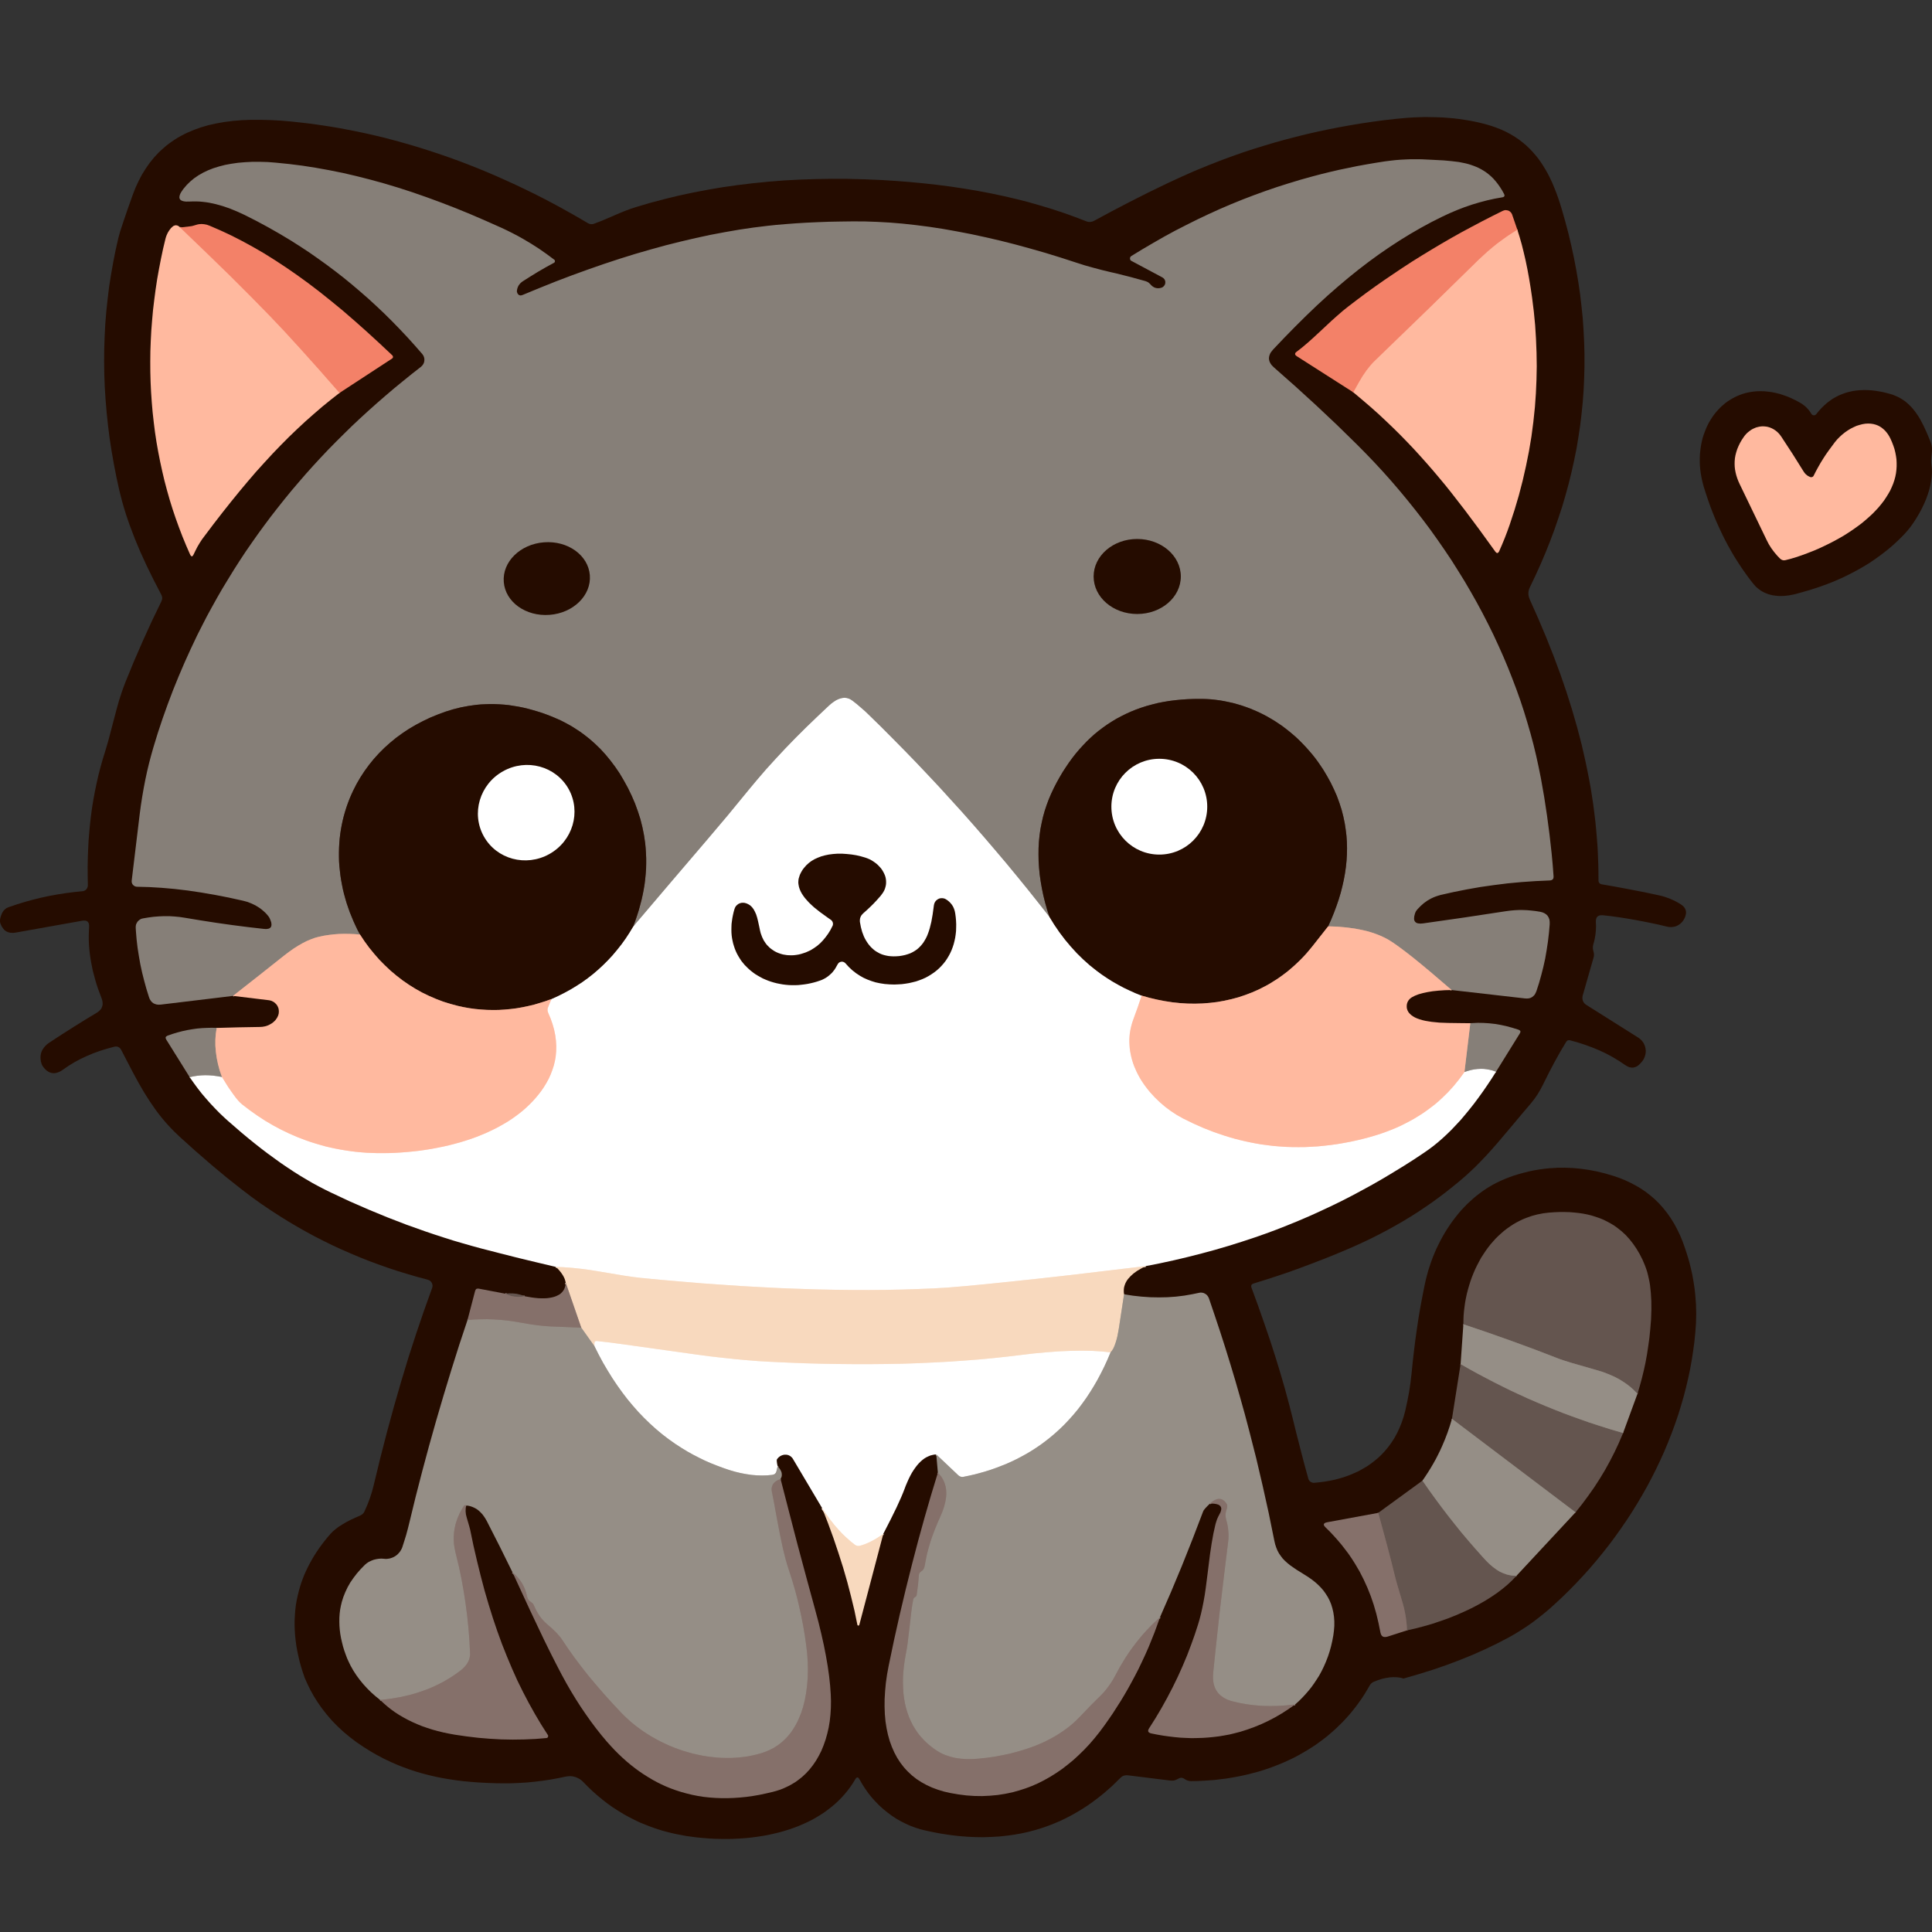 <svg version="1.2" xmlns="http://www.w3.org/2000/svg" viewBox="0 0 3600 3600" width="3600" height="3600">
	<rect x="0" y="0" width="3600" height="3600" fill="#333333" stroke="none"/>
	<title>darkgrey2-svg</title>
	<style>
		.s0 { fill: #250c00 } 
		.s1 { fill: none;stroke: #c39c8c;stroke-width: 3.3 } 
		.s2 { fill: none;stroke: #58413d;stroke-width: 3.3 } 
		.s3 { fill: none;stroke: #c3bfbc;stroke-width: 3.3 } 
		.s4 { fill: none;stroke: #945e50;stroke-width: 3.3 } 
		.s5 { fill: none;stroke: #948180;stroke-width: 3.3 } 
		.s6 { fill: none;stroke: #ffdccf;stroke-width: 3.3 } 
		.s7 { fill: none;stroke: #fcecdf;stroke-width: 3.3 } 
		.s8 { fill: none;stroke: #c7b4a2;stroke-width: 3.3 } 
		.s9 { fill: none;stroke: #bfa594;stroke-width: 3.3 } 
		.s10 { fill: none;stroke: #8d7f78;stroke-width: 3.3 } 
		.s11 { fill: none;stroke: #75635d;stroke-width: 3.3 } 
		.s12 { fill: none;stroke: #cac7c3;stroke-width: 3.3 } 
		.s13 { fill: none;stroke: #f99d84;stroke-width: 3.3 } 
		.s14 { fill: none;stroke: #7d726b;stroke-width: 3.3 } 
		.s15 { fill: #ffffff } 
		.s16 { fill: #867f78 } 
		.s17 { fill: #ffb99f } 
		.s18 { fill: #64554f } 
		.s19 { fill: #f8d9be } 
		.s20 { fill: #958e86 } 
		.s21 { fill: #f38168 } 
		.s22 { fill: #85706a } 
	</style>
	<g id="Layer">
		<path id="Layer" class="s0" d="m2615.3 3127.7l-6-1.6-6.3-0.8-6.4-0.2-6.8 0.4-7 1.1-7.4 1.6-7.5 2.4-7.8 3-2.7 1.4-2.2 1.8-1.7 1.8-1.3 2.1-4.8 8.2-4.9 8.1-5.1 7.9-5.4 7.6-5.5 7.5-5.8 7.3-5.9 7.2-6.3 7-6.3 6.8-6.7 6.6-6.8 6.6-7 6.2-7.2 6.2-7.4 5.9-7.5 5.6-7.7 5.6-8 5.2-8.1 5.1-8.4 4.9-8.4 4.8-8.6 4.5-8.8 4.2-9 4.1-9.1 3.8-9.3 3.7-9.4 3.4-9.7 3.3-9.7 3-9.8 2.6-10 2.6-10.1 2.3-10.3 2.1-10.3 1.8-10.4 1.7-10.6 1.3-10.6 1.3-10.7 0.8-10.8 0.7-10.8 0.5-10.9 0.2-3.1-0.2-3.2-0.6-3.4-1.3-3.3-2-2.6-1.5-2.6-0.6h-1.7l-1.8 0.4-1.8 0.7-1.9 1-3.4 1.7-3.6 1.2-3.1 0.3-3.4-0.1-79.2-9.8-2.1-0.1h-2l-1.9 0.3-1.9 0.5-1.9 0.7-1.8 1-1.6 1.4-1.6 1.4-7.5 7.4-7.4 7.2-7.7 6.8-7.7 6.7-7.8 6.3-7.9 6.1-8 5.9-8.1 5.6-8.2 5.3-8.3 5-8.4 4.9-8.5 4.6-8.6 4.3-8.6 4.1-8.8 3.7-8.9 3.6-13.1 4.7-13.2 4.1-13.4 3.6-13.5 3-14 2.5-14 1.9-14.1 1.5-14.5 0.8-14.6 0.5-14.9-0.2-15-0.7-15.2-1.2-15.5-1.8-15.6-2.3-15.9-2.9-16-3.4-9.6-2.4-9.2-2.9-9.3-3.5-8.9-4-8.9-4.5-8.6-4.9-8.3-5.5-8-6-7.8-6.3-7.5-6.8-7.1-7.3-6.8-7.5-6.3-7.9-5.9-8.4-5.5-8.6-5-8.7-1-1.6-0.9-1.1-1-0.7-1-0.3-1 0.2-1 0.7-1 1-1 1.5-4.5 7.4-4.8 7-5 6.7-5.3 6.4-5.6 6.3-5.8 5.9-6.3 5.9-6.4 5.4-6.8 5.3-7 5.2-7.4 4.9-7.5 4.5-7.9 4.5-8.2 4.1-8.4 3.9-8.7 3.7-8.9 3.4-9.1 3.1-9.6 3-9.7 2.7-9.8 2.3-10.2 2.3-10.4 1.8-10.5 1.6-10.7 1.4-10.9 1.1-11 0.7-11.3 0.6-11.2 0.2-11.4-0.1-11.3-0.2-11.6-0.7-11.5-0.9-11.3-1.1-18.5-2.5-18-3.4-8.8-1.9-8.8-2.2-8.6-2.3-8.4-2.6-8.4-2.8-8.2-3-8.1-3.2-8.2-3.3-7.9-3.6-7.7-3.9-7.6-3.9-7.6-4.2-10.3-6.3-10.2-6.5-9.9-7-9.6-7.4-9.4-7.8-9.2-8.1-9-8.6-8.7-8.9-3.3-3-3.5-2.5-3.9-2-4-1.6-4.4-1.1-4.3-0.5-4.4 0.2-4.3 0.6-14.7 3-14.6 2.7-14.4 2.1-14.5 1.8-14.5 1.4-14.4 0.9-14.4 0.6-14.2 0.1-16.2-0.2-15.6-0.6-15-0.8-14.5-1.1-14-1.3-13.7-1.7-13.2-2-13-2.2-12.7-2.6-12.4-2.9-12.2-3.2-11.9-3.5-11.8-3.9-11.5-4.2-11.3-4.5-11.3-4.9-13-6.2-12.7-6.7-12.7-7.3-12.4-7.8-13.2-8.9-12.4-9.4-11.8-9.8-11.2-10.4-10.4-10.6-9.7-11.3-9.1-11.6-8.4-12-6.8-10.9-6.2-11.1-5.7-11.6-5.2-11.8-3.5-10.2-3.1-10-2.8-10.1-2.3-10-2.1-9.8-1.7-9.8-1.3-9.8-1-9.5-0.6-9.6-0.3-9.5 0.1-9.3 0.5-9.4 0.7-9.1 1.1-9.2 1.6-9 1.9-9 1.9-7.6 2.1-7.6 2.3-7.4 2.7-7.5 2.9-7.5 3.2-7.2 3.5-7.3 3.7-7.2 4-7.2 4.1-7 4.5-7 4.7-7 5-6.9 5.3-6.9 5.5-6.8 5.8-6.7 4.2-4.3 5.2-4.4 5.7-4.3 6.6-4.2 7.4-4.4 8.1-4.2 8.8-4.1 9.7-4.3 2.3-1.3 2.1-1.7 1.7-2 1.3-2.3 5.5-12.5 4.6-12.2 3.9-12.1 3.2-12.1 12.1-49.9 12.6-48.9 13-47.6 13.4-46.5 13.8-45.5 14.3-44.1 14.7-43.1 15-41.9 0.2-0.5 0.5-2.3v-2.4l-0.5-2.3-0.9-2.2-1.3-1.9-1.8-1.7-2-1.2-2.2-0.9-18.7-5-18.4-5.4-18.2-5.5-18.2-6-17.8-6.3-17.7-6.5-17.4-6.9-17.3-7.3-17-7.4-16.9-7.8-16.7-8.2-16.5-8.4-16.2-8.8-16.1-9.1-15.9-9.4-15.7-9.7-18.5-12-18.2-12.3-17.9-12.9-17.6-13.4-27.8-22-28.6-23.8-29.3-25.4-30.2-27.2-10.4-10-6-6.2-6-6.5-5.7-6.5-5.7-6.8-5.5-7-5.4-7.3-10.7-15.5-10.2-16.1-10.5-18-11-20.3-14.8-28.5-6.6-12.7-1.1-1.8-1.3-1.6-1.4-1.2-1.6-0.9-1.7-0.7-1.9-0.2h-2l-2.2 0.4-13.7 3.7-13.1 4.1-12.7 4.6-12 5.1-11.7 5.5-11.1 6-10.5 6.4-10 6.9-2.8 1.9-2.8 1.7-2.7 1.2-2.6 1-2.6 0.7-2.6 0.4h-2.4l-2.5-0.2-2.3-0.6-2.3-0.8-2.3-1.2-2.2-1.4-2.2-1.8-2.1-2.1-2-2.3-2-2.7-1-1.7-0.8-1.8-1.6-5.5-0.6-5.4 0.1-5.1 0.9-4.8 1-2.9 1.3-2.7 1.7-2.7 1.9-2.7 2.2-2.4 2.5-2.5 2.9-2.3 3.3-2.2 22.1-14.5 21.9-13.9 21.5-13.4 21.2-12.8 3.6-2.5 3-2.8 2.3-3 1.4-3.3 0.9-3.5v-3.8l-0.6-4.1-1.4-4.4-6.5-17.4-2.9-8.7-2.5-8.6-2.3-8.6-2.2-8.3-1.7-8.5-1.6-8.2-1.3-8.2-1.1-8.3-0.8-8-0.6-8.1-0.3-7.9v-7.9l0.2-7.8 0.4-7.8v-3.3l-0.4-2.9-0.9-2.2-1.4-1.8-1.8-1.2-2.4-0.7-2.8-0.1-3.3 0.3-123.4 22-5.1 0.6-4.7-0.2-4.3-0.9-3.8-1.7-3.4-2.4-2.8-3.3-2.6-4-2-4.6-0.6-2-0.3-2.3v-2.2l0.3-2.4 0.6-2.7 0.8-2.8 2.4-5.9 2.1-3.3 2.7-2.9 3.1-2.5 3.6-1.6 16.5-5.6 14.6-4.5 15-4.1 15-3.7 15-3.2 15.4-2.8 15.3-2.4 15.5-2 15.7-1.6 2.1-0.3 1.9-0.8 1.8-1.1 1.5-1.4 1.3-1.8 0.8-1.9 0.6-2 0.1-2.1-0.3-16.8-0.1-16.6 0.3-16.6 0.6-16.3 0.8-16.2 1.3-15.9 1.5-15.8 1.8-15.6 2.1-15.4 2.5-15.2 2.8-15 3.1-14.8 3.3-14.6 3.7-14.4 4-14.3 4.3-13.9 3.1-10.3 3.3-11.3 7.9-30 6.9-26.3 5.4-19.3 5.6-17.2 5.9-15.9 16-39 16.6-38.2 17-37.3 17.6-36.4 1.1-3.1 0.5-3-0.5-3.2-1.2-3.1-14.6-28.2-13-26.5-11.5-25.2-10.2-24.3-9-23.7-4.1-11.6-3.8-11.4-3.5-11.4-3.2-11.1-2.9-11.2-2.7-10.9-5.3-24.2-4.7-24.2-4.2-24.1-3.7-24.1-3-23.9-2.5-23.9-2-23.8-1.5-23.7-0.9-23.7-0.3-23.6 0.2-23.5 0.8-23.4 1.2-23.4 1.9-23.2 2.5-23.2 2.8-23.1 3.6-22.7 4-22.7 4.5-22.7 5.1-22.5 3.2-11.6 5.6-17 7.7-22.7 10-28.2 5.2-13.4 5.9-12.8 6.3-12.1 7.1-11.4 7.5-10.7 8.1-10 8.7-9.3 4.7-4.4 4.7-4.2 4.9-4.2 5.1-3.9 5.2-3.7 5.4-3.6 5.5-3.5 5.7-3.2 5.9-3.1 6-2.9 12.5-5.3 13.1-4.7 13.8-4 14.4-3.2 15.1-2.7 15.7-2 16.6-1.4 17.2-0.7h18.2l19 0.5 20 1.1 21.4 1.9 17.1 1.9 17.2 2 17.2 2.5 17.2 2.6 17.3 2.9 17.3 3.3 17.3 3.4 17.3 3.7 17.4 4 17.3 4.2 17.4 4.6 17.3 4.8 17.5 5.1 17.4 5.3 17.3 5.6 17.4 5.8 17.4 6.1 17.3 6.3 17.4 6.7 17.2 6.8 17.3 7.2 17.2 7.4 17.2 7.7 17.1 7.8 17 8.1 17.1 8.3 16.9 8.6 16.8 8.8 16.8 9.1 16.7 9.3 16.7 9.5 16.5 9.7 2.6 1.2 2.8 0.6h2.9l2.9-0.7 14.1-5.4 18.8-8 15-6.5 10.9-4.4 10.2-3.8 9.6-3.1 26-7.7 26.4-7 26.7-6.5 27-5.8 27.3-5.2 27.7-4.7 28.1-4 28.2-3.4 28.8-2.9 28.9-2.3 29.4-1.6 29.6-1 29.9-0.5 30.4 0.1 30.6 0.8 30.9 1.3 27.2 1.7 26.8 2.1 26.3 2.5 25.9 2.9 25.4 3.3 25 3.8 24.5 4.1 24.2 4.6 23.6 5 23.2 5.4 22.8 5.8 22.3 6.4 21.9 6.6 21.5 7.1 20.9 7.5 20.6 7.9 2.1 0.8 2.1 0.5 2.2 0.2h2l2-0.4 1.9-0.4 3.8-1.7 32.2-17.4 33.4-17.4 34.6-17.5 35.7-17.3 25.3-11.7 25.4-11.3 25.7-10.5 25.8-10.1 19.4-7.1 19.3-6.8 19.5-6.4 19.7-6.1 19.7-5.9 19.9-5.5 20-5.2 20.1-5 20.2-4.6 20.3-4.3 20.5-4 20.6-3.7 20.6-3.4 20.8-3.1 20.9-2.8 21-2.4 23-2.1 11.2-0.7 11.1-0.4 10.9-0.3 10.9 0.2 10.7 0.2 10.5 0.4 10.4 0.8 10.3 0.9 10.1 1.2 9.9 1.5 9.9 1.6 9.7 1.9 9.5 2.1 9.4 2.4 10.3 3 9.6 3.3 9.4 3.7 9 4.1 8.6 4.6 8.2 4.9 7.8 5.3 7.5 5.8 6 5.1 5.8 5.5 5.5 5.8 5.3 6 5.2 6.3 4.8 6.7 4.6 7 4.6 7.5 4.4 7.8 4.1 8.1 4 8.5 3.8 9.1 3.7 9.3 3.6 9.9 3.5 10.6 3.4 11.1 6.5 22.8 6 22.7 5.3 22.6 4.9 22.7 4.3 22.6 3.8 22.5 3.3 22.5 2.6 22.5 2.3 22.3 1.5 22.4 1.1 22.3 0.6 22.2v22.3l-0.6 22.1-1 22.1-1.6 22.1-2.2 21.8-2.6 21.8-3.3 21.9-3.6 21.8-4.4 21.7-4.8 21.6-5.3 21.6-5.9 21.5-6.3 21.5-7.1 21.5-7.4 21.5-8 21.4-8.5 21.2-9.1 21.4-9.6 21.2-10.1 21.2-1.6 3.8-1.1 3.7-0.4 3.7 0.1 3.7 0.8 4 1.4 4 15.9 35.7 14.8 35 13.7 34.5 12.7 34.1 11.5 33.5 10.5 33.3 4.8 16.6 4.7 16.4 4.3 16.3 4.2 16.3 3.7 16.2 3.6 16 3.3 16.1 3.2 16.1 2.9 15.9 2.5 15.9 2.4 16 2 15.8 1.9 15.8 1.5 15.8 1.3 15.5 1.2 15.9 0.7 15.4 0.6 15.7 0.3 15.5 0.1 15.6 0.5 2.2 1.1 1.9 1.7 1.4 2.1 0.8 27 4.7 27.1 5.1 26.8 5.2 26.7 5.7 5.1 1.2 5.1 1.5 5.2 1.8 5 1.9 5 2.2 4.9 2.3 4.9 2.7 4.9 2.9 3.3 2.4 2.7 2.6 2 2.8 1.3 3 0.7 3.3-0.1 3.6-0.8 3.6-1.5 4.1-2.4 4.4-2.9 3.8-3.6 3.3-3.9 2.5-2.3 1.1-2.4 0.9-2.6 0.6-2.6 0.4-2.6 0.2-2.8-0.1-2.8-0.3-2.8-0.6-15.1-3.6-15.1-3.2-15-3-14.9-2.8-14.7-2.5-14.5-2.3-14.6-2-14.4-1.6-3.3-0.1-3 0.3-2.4 0.9-2 1.3-1.4 1.9-0.9 2.3-0.6 2.9v3.4l0.3 7.9-0.3 7.8-0.8 7.6-1.3 7.6-1.2 5.1-1.4 5.2-0.7 3-0.2 2.9 0.1 2.4 0.4 2.3 0.9 3.6 0.5 2.6 0.2 2.4-0.2 3-0.7 2.9-20.2 70.6-0.4 2.4-0.1 2.5 0.3 2.3 0.7 2.5 1 2.1 1.3 2 1.8 1.7 1.9 1.5 97 61.1 1.7 1.1 2.4 2 2.2 2.1 1.9 2.4 1.8 2.5 1.3 2.8 1.2 2.8 0.8 3 0.5 3 0.3 3.1-0.1 3-0.5 3-0.7 3-1 2.9-1.3 2.8-1.5 2.7-1.9 2.4-1.9 2.3-3.4 3.5-3.4 2.7-3.7 1.8-3.7 1h-3.7l-4.1-0.8-4-1.8-4.2-2.6-11-7.4-11.5-6.9-12-6.5-12.5-5.9-13-5.4-13.6-5-14.1-4.6-14.6-4-2-0.2-1.9 0.4-1.6 1.1-1.3 1.5-11.1 18.6-10.7 19.2-10.4 19.8-10.2 20.5-5.2 10-5.7 9.7-6.3 9.1-6.8 8.6-1.9 2.2-13.1 15.4-17.9 21.4-28.4 33.6-11 12.5-10.3 11.4-10.1 10.6-9.8 10-9.6 9.1-9.4 8.6-11.9 10.2-12.3 10-12.3 9.8-12.7 9.6-12.9 9.4-13.2 9.1-13.3 8.9-13.6 8.6-13.8 8.4-14.1 8.1-14.4 8-14.6 7.7-14.8 7.5-15 7.2-15.2 7-15.6 6.8-22.3 9.4-22.2 8.9-22.1 8.5-21.9 8.2-21.8 7.9-21.7 7.3-21.6 7-21.5 6.7-2.4 1.1-0.8 0.8-0.7 0.9-0.3 1-0.1 1.1 0.1 1.3 0.4 1.5 12.5 34.1 11.6 33.1 10.9 31.9 10 31.1 9.1 29.8 8.4 29 7.5 27.8 6.8 26.7 7 28.4 7.2 28.1 7.3 28.1 7.6 27.7 0.6 1.7 0.9 1.6 1.2 1.4 1.4 1.2 1.7 0.9 1.6 0.6 1.8 0.4h1.9l10.1-1 9.9-1.3 9.7-1.7 9.5-2 9.2-2.5 9-2.8 8.7-3.2 8.5-3.6 8.2-3.7 7.8-4.4 7.6-4.4 7.2-5 6.9-5.3 6.6-5.5 6.2-5.8 5.9-6.3 6.6-7.9 6.1-8.3 5.7-8.8 5-9.2 4.5-9.6 4-10 3.5-10.4 3-10.9 4-18.2 3.4-17.8 2.6-17.6 2-17.3 2.1-21 2.4-20.9 2.6-20.8 2.9-20.6 3.1-20.6 3.5-20.4 3.8-20.1 4-20.2 1.9-8.5 2.2-8.6 2.3-8.6 2.7-8.4 2.8-8.4 3.1-8.3 3.3-8.2 3.5-8 3.8-7.8 3.9-7.8 4.1-7.5 4.3-7.4 4.5-7.2 4.7-7.1 4.8-6.8 5.1-6.7 5.1-6.4 5.3-6.3 5.5-5.9 5.6-5.8 5.8-5.4 5.9-5.4 6-5 6.2-4.8 6.2-4.5 6.5-4.4 6.5-4 6.7-3.9 6.7-3.4 6.9-3.3 6.9-3 7-2.8 9.4-3.4 9.6-3 9.5-2.6 9.5-2.4 9.6-2 9.7-1.7 9.7-1.3 9.7-1 14.5-0.9 14.7-0.1 14.7 0.6 14.9 1.4 14.8 2.1 15.1 2.9 15 3.7 15 4.4 11.4 3.9 10.9 4.4 10.4 4.9 9.9 5.2 9.5 5.7 9.1 6.2 8.6 6.7 8.2 7.1 8 7.9 7.6 8.6 7.1 9 6.7 9.5 6.2 10.1 5.7 10.6 5.4 11.2 4.8 11.7 4.4 12.3 4 12.3 3.7 12.4 3.1 12.4 2.8 12.5 2.2 12.5 1.9 12.6 1.4 12.6 1.3 17.4 0.4 17.4-0.4 17.6-1.3 17.6-1.7 17-2.3 17.1-2.6 17-3.1 17-3.6 17.1-4 17.1-4.5 17.1-4.9 17-5.3 17.1-5.8 16.9-6.2 16.8-6.6 16.8-7 16.8-7.5 16.6-7.9 16.6-8.2 16.3-8.7 16.4-9.1 16.1-9.5 16.1-9.8 15.8-10.2 15.6-10.6 15.4-10.9 15.3-11.2 15-11.6 14.7-11.9 14.5-12.2 14.3-12.5 13.9-12.8 13.6-13 13.3-13.4 13.1-13.6 12.6-10.4 9.4-10.6 8.8-10.6 8.4-10.7 8.1-10.7 7.4-11 7.1-10.9 6.7-11 6.2-21.7 11.3-22.5 10.8-23.2 10.3-24.1 9.8-24.8 9.3-25.6 8.8-26.5 8.2z"/>
		<path id="Layer" class="s0" d="m3375.2 771.2l-2-3.2-2.1-3-2.3-2.7-2.5-2.7-2.7-2.6-3-2.3-3-2.2-3.3-2-7.6-4.2-7.5-3.6-7.4-3.3-7.5-2.7-7.5-2.5-7.4-1.9-7.4-1.5-7.3-1-7.3-0.7-7.1-0.2-7.2 0.2-6.9 0.7-7 1.1-6.7 1.5-6.6 2-6.5 2.5-5.1 2.3-5.1 2.6-4.9 2.9-4.9 3.1-4.6 3.4-4.4 3.7-4.4 4-4 4.1-4 4.5-3.7 4.6-3.5 4.8-3.3 5.2-3.1 5.2-2.8 5.5-2.5 5.5-2.3 5.8-2.2 5.9-1.9 5.9-1.5 6.2-1.3 6.3-1 6.3-0.8 6.5-0.6 6.4-0.2 6.5v6.5l0.2 6.7 0.6 6.6 0.8 6.6 1.1 6.6 1.3 6.7 1.6 6.6 1.8 6.7 4.1 12.9 4.3 12.8 4.4 12.4 4.8 12.3 4.9 12 5.3 11.9 5.4 11.6 5.6 11.4 5.9 11.2 6.1 10.9 6.3 10.8 6.6 10.4 6.8 10.4 7 10 7.2 9.9 7.5 9.6 2.6 3 2.5 2.8 2.9 2.5 3 2.4 3.1 2.2 3.4 2 3.4 1.8 3.6 1.4 3.8 1.5 3.9 1.1 4 0.9 4.1 0.6 4.3 0.5 4.4 0.3 8.9-0.2 9.4-1.1 9.5-1.9 15.8-4.3 15.4-4.5 14.9-4.9 14.5-5.2 14.3-5.7 13.7-6 13.3-6.5 12.9-6.7 12.6-7.1 12.2-7.4 11.6-7.9 11.4-8.3 10.9-8.5 10.5-8.9 10.1-9.4 9.7-9.7 5.9-6.5 5.9-7.3 5.8-8 5.5-8.5 5.2-8.7 4.8-8.9 4.4-9.1 3.9-9 3.2-8.8 2.7-8.7 2.1-8.3 1.5-8.1 1-7.9 0.5-7.6-0.1-7.3-0.8-6.9v-0.3l-0.4-4-0.2-4.1 0.3-4.3 0.5-5.8 0.6-5.9 0.2-4.2-0.1-4-0.6-3.9-0.9-3.8-1.3-3.8-6.9-16.6-6.1-13.2-6-11.5-3.1-5.1-3.2-4.8-3.3-4.6-3.3-4.2-3.5-4-3.7-3.8-3.6-3.3-3.8-3.3-4-2.8-4.2-2.7-4.9-2.7-5.3-2.4-5.4-2.2-5.7-1.7-6.8-1.8-6.8-1.6-6.6-1.2-6.4-1-6.3-0.8-6.2-0.4-6.1-0.2-6 0.1-5.8 0.3-5.8 0.6-5.5 0.8-5.5 1.2-5.3 1.3-5.3 1.7-5.1 1.9-5 2.1-5.9 3-5.8 3.3-5.4 3.8-5.5 4.2-5.1 4.6-5 4.9-4.8 5.3-4.7 5.8-0.8 0.8-1 0.7-1.1 0.5-1.2 0.2-1.2-0.1-1.1-0.3-1.1-0.6-0.9-0.7z"/>
	</g>
	<g id="Layer">
		<path id="Layer" fill-rule="evenodd" class="s1" d="m2704.9 1844.8l-39.5-33.8-17.3-14.4-15.5-12.6-13.6-10.6-12.2-9.1-10.3-7.3-8.6-5.5-5.2-2.9-5.5-2.7-5.7-2.6-5.9-2.3-6.2-2.3-6.4-2-6.7-1.9-6.9-1.6-14.7-2.9-15.6-2.1-16.7-1.5-17.6-0.6"/>
		<path id="Layer" fill-rule="evenodd" class="s2" d="m2474.8 1726.1l5.7-12.7 5.1-12.5 4.7-12.6 4.2-12.3 3.7-12.3 3.1-12.2 2.7-12.1 2.2-12.1 1.7-11.9 1.2-11.8 0.7-11.8 0.2-11.5-0.3-11.6-0.8-11.6-1.4-11.3-1.7-11.3-2.7-13-3.3-12.9-4.1-12.7-4.6-12.6-5.5-12.5-6-12.4-6.7-12.2-7.3-12.2-4.9-7.3-5-7.3-5.2-7-5.4-6.8-5.7-6.6-5.8-6.6-5.9-6.2-6.1-6.2-6.2-5.9-6.5-5.7-6.6-5.5-6.7-5.3-6.9-5.2-7-4.7-7.1-4.7-7.4-4.4-7.3-4.2-7.5-3.9-7.6-3.7-7.8-3.4-7.6-3.2-7.9-2.9-7.9-2.7-8.1-2.4-7.9-2.2-8.1-1.8-8.1-1.7-8.1-1.4-8.3-1.1-8.2-0.9-8.2-0.5-8.3-0.3h-3.6l-11.9 0.1-11.8 0.4-11.5 0.8-11.4 1.1-11.1 1.4-10.9 1.8-10.7 2.1-10.3 2.6-10.4 2.8-10 3.2-9.8 3.5-9.6 3.9-9.3 4.2-9.2 4.6-9 4.8-8.7 5.3-8.2 5.3-8 5.7-7.8 5.9-7.7 6.3-7.3 6.6-7.2 6.9-7 7.4-6.8 7.4-6.7 7.9-6.4 8.2-6.2 8.5-6 8.9-5.9 9.1-5.6 9.5-5.4 9.7-5.2 10.1-4.9 10.4-4.5 10.5-4 10.7-3.6 10.8-3.1 11.1-2.6 11.4-2.3 11.6-1.6 11.5-1.2 11.8-0.7 12.1-0.1 12.1 0.2 12.2 0.8 12.4 1.2 12.6 1.8 12.6 2.2 12.8 2.7 13.1 3.2 13.1 3.7 13.2 4.2 13.5"/>
		<path id="Layer" fill-rule="evenodd" class="s3" d="m1955.1 1707.8l-19.8-25.1-19.9-25-20.1-24.7-20.2-24.5-20.5-24.2-20.6-24.1-20.7-23.8-20.8-23.5-21.2-23.3-21.1-23.2-21.4-22.8-21.5-22.7-21.7-22.4-21.8-22.1-22-22.1-22.2-21.7-7.5-7.2-7.8-6.8-7.8-6.7-7.9-6.2-2.7-1.8-2.6-1.5-2.8-1-2.8-0.8-3.8-0.4-3.8 0.3-4 0.9-4 1.4-4.2 2-4.2 2.7-4.5 3.3-4.5 3.9-21.4 20.2-20.7 19.9-20 19.9-19.1 19.7-18.4 19.7-17.7 19.5-16.8 19.5-16 19.2-38.9 47.4-36.7 43.4-69.1 80.9-70.2 82.6"/>
		<path id="Layer" fill-rule="evenodd" class="s2" d="m1179.7 1726.6l3.8-10 3.4-9.9 3.2-10 2.7-9.9 2.6-9.8 2.2-9.8 1.9-9.8 1.6-9.8 1.2-9.7 0.9-9.7 0.7-9.5 0.2-9.7v-9.5l-0.4-9.6-0.6-9.4-0.9-9.5-2.2-14.9-3-14.9-3.7-14.8-4.7-14.6-5.3-14.6-6.2-14.4-7-14.5-7.8-14.2-7.7-13-8.3-12.2-8.8-11.7-9.1-11.1-9.6-10.5-10.1-9.8-10.5-9.2-11-8.6-6.8-4.9-6.9-4.5-7-4.5-7.2-4.1-7.4-4-7.5-3.8-7.7-3.4-7.9-3.4-9-3.5-9.1-3.3-9.1-2.9-8.9-2.6-9-2.5-8.9-2.1-8.9-1.8-8.8-1.4-8.8-1.4-8.8-0.9-8.8-0.6-8.7-0.4-8.7-0.1-8.7 0.3-8.6 0.4-8.7 0.8-14.3 2-14.4 2.7-14.3 3.6-14.2 4.4-14.4 5.3-14.1 5.8-13.6 6.5-13.1 6.9-12.8 7.5-12.2 8.1-11.8 8.6-11.1 9.1-10.8 9.7-10.2 10.2-9.5 10.5-8.9 11-8.4 11.5-7.7 11.8-7.1 12.2-6.4 12.6-3.5 7.6-3.3 7.8-3 7.8-2.8 8-2.5 8-2.3 8.1-2 8.1-1.8 8.4-1.5 8.2-1.3 8.5-1 8.4-0.7 8.5-0.5 8.6-0.2 8.5v8.6l0.2 8.7 0.6 8.6 0.9 8.5 1 8.7 1.3 8.7 1.6 8.6 1.7 8.6 2.1 8.6 2.4 8.7 2.5 8.6 2.9 8.5 3 8.5 3.4 8.3 3.5 8.5 3.8 8.3 4 8.4 4.4 8.2"/>
		<path id="Layer" fill-rule="evenodd" class="s1" d="m670.9 1741.5l-9.9-0.9-9.8-0.4-9.7-0.1-9.6 0.2-9.4 0.7-9.4 1.1-9.2 1.4-9.1 1.9-7.6 2-7.7 2.8-7.9 3.3-8 4.1-8.2 4.7-8.5 5.4-8.6 6.1-8.8 6.7-46.3 36.7-49 38.5"/>
		<path id="Layer" fill-rule="evenodd" class="s1" d="m413.6 2006.8l-4.2-12-3.2-11.9-2.4-11.7-1.6-11.5-0.9-11.4v-11.1l0.8-11 1.7-10.8"/>
		<path id="Layer" fill-rule="evenodd" class="s4" d="m2474.8 1726.1l-29.5 37.4-5.3 6.4-5.4 6.4-5.5 6-5.7 5.9-5.9 5.7-5.9 5.5-6.1 5.3-6.1 5.2-6.4 4.9-6.4 4.7-6.6 4.6-6.7 4.2-6.8 4.3-6.9 3.9-7 3.6-7.1 3.6-12.2 5.4-12.6 4.8-12.8 4.3-13 3.5-13.4 3-13.5 2.4-13.5 1.6-13.8 1.1-13.9 0.4-14.1-0.2-14.1-0.9-14.2-1.5-14.2-2.2-14.3-2.8-14.3-3.4-14.3-4"/>
		<path id="Layer" fill-rule="evenodd" class="s5" d="m1955.1 1707.8l9.2 14.9 9.8 14.4 10.3 13.6 10.8 12.9 11.2 12.3 11.8 11.6 12.3 11 12.8 10.2 9.6 7.1 9.8 6.6 10.1 6.4 10.4 5.9 10.6 5.7 10.9 5.2 11.1 5 11.5 4.6"/>
		<path id="Layer" fill-rule="evenodd" class="s6" d="m2127.3 1855.2l-7.2 21.4-8.1 22.3-2.3 6.7-1.9 6.8-1.5 6.8-1.1 6.7-0.5 5.5-0.3 5.4v5.5l0.3 5.5 0.4 5.5 0.8 5.6 1 5.5 1.2 5.6 1.5 5.5 1.7 5.5 2 5.5 2.3 5.4 2.5 5.6 2.7 5.3 3 5.5 3.2 5.3 3.6 5.4 3.7 5.2 4 5.2 4.1 5.1 8.8 9.7 9.7 9.4 10.3 8.8 10.7 8 11.2 7.3 11.6 6.5 19 9.3 19.2 8.5 19.2 7.5 19.4 6.6 9.7 3 9.8 2.8 9.8 2.5 9.8 2.3 9.8 2.1 9.9 1.9 9.9 1.7 9.9 1.3 11.8 1.5 11.9 1 11.8 0.8 11.9 0.4 12 0.1 11.9-0.1 12-0.6 12.2-0.7 12.1-1.2 12.1-1.4 12.3-1.7 12.2-2.1 12.3-2.3 12.3-2.7 12.4-3 12.3-3.3 9.8-2.9 9.7-3.1 9.5-3.4 9.2-3.5 9-3.7 8.9-4 8.6-4.3 8.4-4.4 8.3-4.6 8-4.9 7.9-5 7.6-5.3 7.4-5.5 7.3-5.6 7-5.9 6.9-6.3 11.3-11.1 10.7-11.8 10.1-12.5 9.6-13.1"/>
		<path id="Layer" fill-rule="evenodd" class="s3" d="m2728.8 1997.5l6.2-2 6.2-1.7 6-1.2 6-0.7 5.8-0.3 5.7 0.1 5.6 0.7 5.6 1 5.9 1.5 5.8 2.2"/>
		<path id="Layer" fill-rule="evenodd" class="s7" d="m2134.9 2359.2l-139.7 16.6-59.7 6.7-52.8 5.6-45.8 4.7-39.1 3.7-32.2 2.7-25.4 1.5-29.3 1.2-29.8 1-30.6 0.6-31.2 0.3-31.9-0.1-32.6-0.4-33.2-0.7-33.9-1.1-34.5-1.3-35.3-1.8-35.9-2-36.6-2.5-37.1-2.6-38-3.2-38.5-3.3-39.3-3.8-12.3-1.5-17.2-2.5-48.4-8.1-16-2.6-16.1-2.1-16-1.7-16-1.2-14.8-0.6"/>
		<path id="Layer" fill-rule="evenodd" class="s3" d="m353.5 2007.2l7-1.6 7.1-1.1 7.3-0.7 7.5-0.3 7.6 0.2 7.7 0.6 7.9 1.1 8 1.4"/>
		<path id="Layer" fill-rule="evenodd" class="s6" d="m413.6 2006.8l11.5 18.5 5.4 7.8 4.9 6.9 4.4 5.9 4.1 4.9 3.8 4 3.5 3.1 14 10.7 14.1 10 14.5 9.5 14.8 8.7 14.9 8 15.2 7.3 15.4 6.7 15.7 6 9 3.1 9.2 2.9 9.2 2.7 9.2 2.6 9.5 2.2 9.3 2 9.6 1.8 9.6 1.6 9.7 1.4 9.8 1.2 9.8 0.9 10 0.8 20 0.7 20.4-0.1 11.4-0.4 11.5-0.7 11.5-0.9 11.4-1.1 11.5-1.3 11.2-1.6 11.3-1.8 11-2.1 10.9-2.2 10.6-2.4 10.5-2.7 10.3-2.8 10.1-3.1 9.8-3.2 9.7-3.5 9.3-3.7 9-3.7 8.8-4.1 8.5-4.1 8.3-4.4 7.9-4.5 7.8-4.6 7.4-4.9 7.2-5.1 6.8-5.1 6.7-5.4 6.2-5.5 6.1-5.8 5.7-5.8 5.4-6 5.1-6.1 4.9-6.3 5.4-7.8 4.8-7.9 4.4-8 3.6-8 3.1-8.2 2.7-8.2 2-8.2 1.5-8.4 0.9-9.9 0.2-9.9-0.6-10-1.3-10.3-2.1-10.2-2.9-10.3-3.7-10.6-4.5-10.6-0.8-2.5-0.4-2.6 0.2-2.6 0.8-2.6 6.3-15.4"/>
		<path id="Layer" fill-rule="evenodd" class="s5" d="m1027.5 1861.5l12.1-5.5 11.7-5.9 11.4-6.2 11.1-6.7 10.8-7 10.3-7.4 10-7.8 9.7-8.3 9.3-8.6 9.1-9.1 8.6-9.3 8.3-9.9 8-10.1 7.7-10.7 7.2-11 6.9-11.4"/>
		<path id="Layer" fill-rule="evenodd" class="s1" d="m2739.7 1906.6l-10.9 90.9"/>
		<path id="Layer" fill-rule="evenodd" class="s4" d="m1027.5 1861.5l-10.7 3.9-10.8 3.4-10.8 3.2-10.9 2.6-11 2.3-10.9 1.9-11.1 1.4-11 1-11 0.7-10.9 0.1-11-0.2-10.9-0.7-10.9-1-10.9-1.5-10.7-1.9-10.6-2.3-13.8-3.7-13.6-4.2-13.2-5-13.2-5.7-12.8-6.2-12.4-6.9-12.2-7.6-11.9-8.2-11.4-8.8-11.2-9.4-10.5-9.9-10.3-10.4-9.6-11-9.4-11.5-8.7-11.9-8.3-12.5"/>
		<path id="Layer" fill-rule="evenodd" class="s8" d="m2094.5 2411.7l-9.5 62.4-1.5 8.5-1.5 7.8-1.8 6.9-1.9 6.1-2 5.4-2.1 4.5-2.4 3.7-2.4 2.9"/>
		<path id="Layer" fill-rule="evenodd" class="s7" d="m2069.4 2519.9l-16.7-1.7-18-1.1-19.2-0.3-20.3 0.3-21.6 0.9-22.9 1.7-23.9 2.2-25.2 3-26 3.1-26.2 2.8-26.9 2.5-27.2 2.1-27.7 1.9-28.2 1.5-28.6 1.3-29 1-29.5 0.5-30 0.3h-30.4l-30.8-0.3-31.4-0.5-31.7-0.9-32.3-1.3-32.6-1.5-20.3-1.2-21.2-1.7-22-2-23.3-2.5-23.9-2.7-26.1-3.5-68.6-9.6-66.4-9.3-25.4-3.4-23.5-2.7-2.1 0.1-1.5 0.6-0.9 1.5-0.3 2v5.3"/>
		<path id="Layer" fill-rule="evenodd" class="s8" d="m1107.6 2508.3l-24.5-34.4"/>
		<path id="Layer" fill-rule="evenodd" class="s9" d="m1083.1 2473.9l-28.9-83.6"/>
		<path id="Layer" fill-rule="evenodd" class="s10" d="m1083.1 2473.9l-57.2-2.3-11.6-0.8-13.2-1.4-15.2-2.2-16.8-2.9-12.4-2.1-12.4-1.7-12.3-1.2-12.3-0.8-12.2-0.4-12.3 0.2-12.1 0.4-12 1"/>
		<path id="Layer" fill-rule="evenodd" class="s11" d="m941.4 2410.6l5.7 2.5 5.6 1.8 5.6 1.1 5.8 0.5 6.8-0.1 6.9-1"/>
		<path id="Layer" fill-rule="evenodd" class="s12" d="m1107.6 2508.3l7.9 15.7 8.1 15.1 8.6 14.6 8.8 14.2 9.1 13.6 9.4 13.1 9.7 12.7 10.1 12.1 10.3 11.7 10.6 11 11 10.7 11.2 10.1 11.6 9.7 11.9 9.1 12.3 8.7 12.5 8.1 10.4 6.3 10.6 5.9 10.7 5.5 11 5.4 11.2 4.9 11.4 4.5 11.5 4.3 11.8 4 10.6 3.1 10.4 2.5 10.1 1.9 10.1 1.5 9.8 0.8 9.8 0.3 9.6-0.3 9.3-0.9 2.9-0.8 1.2-0.6 1-0.7 1.7-2 1-2.7 2.2-9.3"/>
		<path id="Layer" fill-rule="evenodd" class="s10" d="m1454.5 2755.9l-5.4 2.2-2.2 1.3-2 1.3-1.8 1.6-1.5 1.6-1.2 1.7-1 1.9-1 2.8-0.6 3.1v3.3l0.6 3.5 3.7 18.9 4.7 25.8 6.6 34.8 5.4 25.4 2.8 11.5 2.9 11.2 3.1 10.4 3.3 10.2 5.1 16 4.9 16.5 4.4 16.5 4.1 17.1 3.7 17.2 3.5 17.7 3 17.8 2.6 18.3 1.8 15.2 1 15.4 0.4 15.1-0.4 14.9-1.1 14.4-1.8 13.8-2.4 13.2-3.1 12.6-3.8 11.7-4.5 11-2.4 5.2-2.6 5-2.8 4.8-2.9 4.7-3 4.5-3.3 4.2-3.3 4-3.6 3.9-3.6 3.5-3.9 3.5-3.9 3.2-4.1 3-6.9 4.4-7.2 3.8-7.7 3.3-7.9 2.8-7.9 2.2-7.9 1.9-8.1 1.7-8.1 1.2-8.5 1-8.5 0.7-8.5 0.4h-8.7l-8.8-0.2-8.7-0.6-8.9-0.9-8.9-1.1-8.9-1.5-8.8-1.8-9-2-8.8-2.5-8.9-2.6-8.8-3-8.8-3.3-8.5-3.5-8.5-3.8-8.4-4.1-8.2-4.4-8-4.5-7.8-4.8-7.7-5-7.4-5.3-7.2-5.4-6.9-5.6-6.7-5.9-6.3-5.9-6.1-6.1-16.7-17.8-15.9-17.6-15-17.4-14.3-17-13.3-17-12.6-16.7-11.7-16.5-10.9-16.2-2.2-3.3-2.7-3.3-6.3-7.1-8.1-7.8-9.5-8.3-3.6-3.3-3.3-3.5-3.4-3.9-3.1-4.2-2.9-4.6-2.9-4.9-2.6-5.3-2.6-5.5-0.8-1.6-1-1.3-1.1-1.1-1.4-1-2.5-1.8-1.8-1.6-1.5-1.9-1.1-2.1-0.8-2.4-2.2-8.6-1.4-4.1-1.6-4-1.7-3.9-2-3.7-2.1-3.5-2.4-3.5-3.1-3.9-3.3-3.8-3.7-3.6-3.9-3.4"/>
		<path id="Layer" fill-rule="evenodd" class="s10" d="m868.9 2805.3l-0.7-0.5-1-0.2-1.2 0.2-1.5 0.9-0.4 0.6-4 6.8-3.7 6.9-3 6.9-2.6 6.9-2.1 6.9-1.5 7-1.1 6.9-0.6 7-0.1 7.8 0.5 7.8 1.2 7.8 1.6 7.7 1.1 4.5 5.4 22.4 4.7 22.6 4.1 22.7 3.5 22.8 3 23 2.4 23.2 1.8 23.2 1.2 23.5v3l-0.6 4-0.9 3.8-1.4 3.7-2 3.8-2.4 3.5-2.9 3.5-3.2 3.2-3.7 3.1-9.4 7-7.5 5-7.6 4.7-7.8 4.6-8.1 4.2-8.1 3.9-8.3 3.7-8.6 3.4-8.7 3.1-8.9 2.9-9.1 2.7-9.4 2.3-9.4 2.2-9.7 1.7-9.8 1.6-10 1.3-10.2 1"/>
		<path id="Layer" fill-rule="evenodd" class="s7" d="m1645.9 2858.1l-5.8 4-5.6 3.7-5.6 3.3-5.5 2.9-5.3 2.6-5.2 2.2-5.2 1.9-5 1.5-2.6 0.4-2.7-0.1-2.3-0.8-2.3-1.4-7.9-6.3-7.8-6.9-7.8-7.4-7.6-8.2-7.6-8.8-7.5-9.5-7.3-10.1-7.3-10.8"/>
		<path id="Layer" fill-rule="evenodd" class="s10" d="m2413.4 3175.9l-15.9 1.8-15.5 1-15.1 0.3-14.8-0.3-14.5-1.2-14-1.7-13.7-2.5-13.4-3.1-4.6-1.4-4.4-1.6-4.1-1.9-3.7-2.1-3.3-2.4-3.1-2.5-2.8-2.8-2.3-3-2.4-3.6-1.8-3.7-1.5-4.1-1.1-4.3-0.8-4.6-0.3-4.9v-5.1l0.3-5.3 5.7-54.7 6.4-58.7 7.5-62.9 8.2-67.1 0.6-5.5 0.2-5.3-0.1-5.3-0.4-5.4-0.5-4.8-0.8-4.8-1-4.7-1.3-4.8-1-4.5-0.5-4.4 0.1-3.2 0.5-3.2 0.8-3.1 1-3.1 0.7-2.9v-2.8l-0.6-2.7-1.5-2.4-2.3-2.8-2.6-2.2-2.5-1.5-2.8-0.9-2.2-0.3-2.3 0.1-2.4 0.6-2.5 0.9-2.5 1.2-2.6 1.7-2.7 2-2.7 2.4"/>
		<path id="Layer" fill-rule="evenodd" class="s10" d="m2161.5 3013.4l-8.5 7.9-8.3 8-7.9 8.3-7.8 8.6-6.6 8-6.6 8.3-6.3 8.4-6.2 8.7-5.8 8.8-5.5 9-5.5 9.2-5.1 9.5-3.7 6.8-3.6 6.5-3.8 6-3.8 5.5-3.9 5.3-3.9 4.9-4 4.4-4 4.1-19.4 19.3-18.2 19.1-7.9 7.9-8.5 7.7-9 7.1-9.7 6.8-10.1 6.5-10.7 6-11.2 5.7-11.8 5.2-12.4 4.8-12.9 4.3-13.4 4-13.6 3.6-14.3 3-14.5 2.7-14.9 2.1-15.1 1.6-11.6 0.8h-11.1l-10.5-0.8-10-1.4-9.3-2.3-8.8-2.9-4.3-1.8-4.1-2-3.9-2.1-3.8-2.4-5.2-3.5-5-3.8-4.9-3.9-4.6-4.1-4.3-4.3-4.1-4.4-4-4.6-3.7-4.8-4.7-7-4.3-7.1-3.8-7.6-3.4-7.8-2.9-8.2-2.6-8.6-2-8.6-1.6-9.2-1.2-9.4-0.6-9.8-0.3-9.9 0.1-10.4 0.7-10.4 1.1-10.9 1.6-11.2 2-11.3 1.9-10.4 1.6-11.4 3.5-29.6 3.3-28.6 1.6-11.1 1.8-9.9 0.4-1.4 0.7-1.1 1.1-1.1 1.3-0.9 1-0.6 0.8-0.8 0.7-1.1 0.4-1.4 2.6-19.4 1.5-17.9 0.5-2 0.8-1.8 1.3-1.4 1.6-1.3 1.3-0.9 2-1.8 1.6-2.4 1.1-2.9 0.8-3.4 2-10.9 2.3-10.9 3-11.2 3.3-11.3 3.9-11.4 4.4-11.5 4.8-11.7 5.2-11.8 4.1-9.7 3.1-9.3 2.2-8.7 1.4-8.5 0.3-4v-4l-0.1-3.8-0.4-3.8-0.6-3.7-0.9-3.4-1.1-3.5-1.3-3.3-2.1-4.3-2.7-4.2-2.9-3.8-3.5-3.8"/>
		<path id="Layer" fill-rule="evenodd" class="s12" d="m1744.6 2710.1l41.3 39.1 2.1 1.5 2.4 1 2.5 0.4 2.6-0.3 10.7-2.2 10.5-2.4 10.4-2.8 10.1-2.9 10-3.2 9.8-3.5 9.6-3.7 9.5-3.8 9.3-4.2 9-4.3 8.9-4.7 8.8-4.8 8.6-5.1 8.3-5.3 8.3-5.6 8-5.8 9.9-7.7 9.6-8 9.3-8.4 9-8.7 8.7-9.2 8.5-9.5 8.2-9.9 7.9-10.4 7.6-10.6 7.3-11.1 7-11.3 6.8-11.8 6.5-12.3 6.2-12.4 5.9-12.9 5.7-13.4"/>
		<path id="Layer" fill-rule="evenodd" class="s13" d="m2827.3 427.9l-9.9 6.3-9.7 6.4-9.3 6.7-9.3 6.9-8.9 7.2-8.7 7.4-8.4 7.7-8.3 7.7-95.1 93.1-95.7 92.6-5.6 5.5-5.2 5.8-7.3 9.3-7 10.2-7 11.7-9.3 16.8-0.9 1.8"/>
		<path id="Layer" fill-rule="evenodd" class="s13" d="m632.7 732.1l-37.5-42.7-34.3-38.3-31-33.9-27.9-29.4-33.7-34.4-38.9-38.9-44.3-43.1-49.4-47.5"/>
		<path id="Layer" fill-rule="evenodd" class="s14" d="m3051.2 2597.1l-7.2-7.3-7.8-6.9-8.6-6.3-9.1-5.8-9.9-5.3-10.5-4.6-11.1-4.3-11.8-3.6-46.6-13.4-14.7-4.6-9-3.1-43.9-16.9-44.3-16.3-44.7-15.8-45.2-15.3"/>
		<path id="Layer" fill-rule="evenodd" class="s14" d="m3024.4 2670.2l-23.2-6.8-23-7.3-16.6-5.4-16.4-5.8-16.5-5.9-16.4-6.1-16.2-6.4-16.3-6.6-16.1-6.8-16.2-7-15.9-7.3-16-7.4-15.8-7.8-15.8-7.9-15.7-8.2-15.7-8.3-15.6-8.6-15.4-8.8"/>
		<path id="Layer" fill-rule="evenodd" class="s14" d="m2935.8 2818l-230.3-174.2"/>
		<path id="Layer" fill-rule="evenodd" class="s14" d="m2825.7 2936.3l-4.6-0.2-4.5-0.4-4.4-0.8-4.3-1-6.5-2.3-6.5-2.9-6.3-3.9-6.4-4.7-6.3-5.3-6.6-6.5-7.2-7.8-9.9-11.2-3.7-4.1-13.2-15.3-13-15.4-12.5-15.6-12.4-15.7-12.1-15.9-11.9-16.1-11.6-16.1-11.2-16.2"/>
		<path id="Layer" fill-rule="evenodd" class="s11" d="m2621.6 3038l-0.2-7.8-0.8-7.9-1-8.2-1.5-8.5-1.8-8.6-2.4-9.2-6.9-23.3-4.2-14.2-2.7-10-7.5-30.2-7.9-30.2-8.2-30.4-8.4-30.5"/>
	</g>
	<g id="Layer">
		<path id="Layer" class="s15" d="m1955.1 1707.8l9.2 14.9 9.8 14.4 10.3 13.6 10.8 12.9 11.2 12.3 11.8 11.6 12.3 11 12.8 10.2 9.6 7.1 9.8 6.6 10.1 6.4 10.4 5.9 10.6 5.7 10.9 5.2 11.1 5 11.5 4.6-7.2 21.4-8.1 22.3-2.3 6.7-1.9 6.8-1.5 6.8-1.1 6.7-0.5 5.5-0.3 5.4v5.5l0.3 5.5 0.4 5.5 0.8 5.6 1 5.5 1.2 5.6 1.5 5.5 1.7 5.5 2 5.5 2.3 5.4 2.5 5.6 2.7 5.3 3 5.5 3.2 5.3 3.6 5.4 3.7 5.2 4 5.2 4.1 5.1 8.8 9.7 9.7 9.4 10.3 8.8 10.7 8 11.2 7.3 11.6 6.5 19 9.3 19.2 8.5 19.2 7.5 19.4 6.6 9.7 3 9.8 2.8 9.8 2.5 9.8 2.3 9.8 2.1 9.9 1.9 9.9 1.7 9.9 1.3 11.8 1.5 11.9 1 11.8 0.8 11.9 0.4 12 0.1 11.9-0.1 12-0.6 12.2-0.7 12.1-1.2 12.1-1.4 12.3-1.7 12.2-2.1 12.3-2.3 12.3-2.7 12.4-3 12.3-3.3 9.8-2.9 9.7-3.1 9.5-3.4 9.2-3.5 9-3.7 8.9-4 8.6-4.3 8.4-4.4 8.3-4.6 8-4.9 7.9-5 7.6-5.3 7.4-5.5 7.3-5.6 7-5.9 6.9-6.3 11.3-11.1 10.7-11.8 10.1-12.5 9.6-13.1 6.2-2 6.2-1.7 6-1.2 6-0.7 5.8-0.3 5.7 0.1 5.6 0.7 5.6 1 5.9 1.5 5.8 2.2-8.2 12.9-8.2 12.3-8.2 11.9-8.3 11.5-8.2 11-8.4 10.6-8.3 10.1-8.2 9.7-8.5 9.1-8.3 8.8-8.4 8.2-8.4 7.8-8.5 7.4-8.5 6.9-8.4 6.3-8.6 6-18.9 12.6-19 12.1-19.3 11.8-19.3 11.6-19.3 11.1-19.5 10.7-19.6 10.5-19.7 10.1-19.9 9.7-19.9 9.3-20.1 9.1-20.1 8.6-20.3 8.3-20.3 8-20.5 7.6-20.6 7.2-24.2 8-24.6 7.7-25 7.3-25.1 6.8-25.6 6.5-25.7 6.1-26.2 5.7-26.4 5.2-139.7 16.6-59.7 6.7-52.8 5.6-45.8 4.7-39.1 3.7-32.2 2.7-25.4 1.5-29.3 1.2-29.8 1-30.6 0.6-31.2 0.3-31.9-0.1-32.6-0.4-33.2-0.7-33.9-1.1-34.5-1.3-35.3-1.8-35.9-2-36.6-2.5-37.1-2.6-38-3.2-38.5-3.3-39.3-3.8-12.3-1.5-17.2-2.5-48.4-8.1-16-2.6-16.1-2.1-16-1.7-16-1.2-14.8-0.6-34.1-8.1-34.5-8.3-34.8-8.8-35.3-9.1-17.3-4.7-17.5-5-17.4-5.1-17.4-5.5-17.5-5.7-17.5-5.9-35.1-12.5-35-13.5-35.2-14.5-35.3-15.4-35.2-16.5-11.6-5.7-11.6-6-11.6-6.3-11.6-6.8-11.7-7-11.7-7.4-11.8-7.8-11.9-8.1-11.9-8.6-12.1-8.8-12.1-9.2-12.2-9.6-12.5-10.1-12.6-10.5-25.7-22.3-5.6-5.1-9.1-8.6-8.6-8.8-8.5-9-8.2-9.3-8.1-9.5-7.7-9.9-7.5-10.2-7.2-10.3 7-1.6 7.1-1.1 7.3-0.7 7.5-0.3 7.6 0.2 7.7 0.6 7.9 1.1 8 1.4 11.5 18.5 5.4 7.8 4.9 6.9 4.4 5.9 4.1 4.9 3.8 4 3.5 3.1 14 10.7 14.1 10 14.5 9.5 14.8 8.7 14.9 8 15.2 7.3 15.4 6.7 15.7 6 9 3.1 9.2 2.9 9.2 2.7 9.2 2.6 9.5 2.2 9.3 2 9.6 1.8 9.6 1.6 9.7 1.4 9.8 1.2 9.8 0.9 10 0.8 20 0.7 20.4-0.1 11.4-0.4 11.5-0.7 11.5-0.9 11.4-1.1 11.5-1.3 11.2-1.6 11.3-1.8 11-2.1 10.9-2.2 10.6-2.4 10.5-2.7 10.3-2.8 10.1-3.1 9.8-3.2 9.7-3.5 9.3-3.7 9-3.7 8.8-4.1 8.5-4.1 8.3-4.4 7.9-4.5 7.8-4.6 7.4-4.9 7.2-5.1 6.8-5.1 6.7-5.4 6.2-5.5 6.1-5.8 5.7-5.8 5.4-6 5.1-6.1 4.9-6.3 5.4-7.8 4.8-7.9 4.4-8 3.6-8 3.1-8.2 2.7-8.2 2-8.2 1.5-8.4 0.9-9.9 0.2-9.9-0.6-10-1.3-10.3-2.1-10.2-2.9-10.3-3.7-10.6-4.5-10.6-0.8-2.5-0.4-2.6 0.2-2.6 0.8-2.6 6.3-15.4 12.1-5.5 11.7-5.9 11.4-6.2 11.1-6.7 10.8-7 10.3-7.4 10-7.8 9.7-8.3 9.3-8.6 9.1-9.1 8.6-9.3 8.3-9.9 8-10.1 7.7-10.7 7.2-11 6.9-11.4 70.2-82.6 69.1-80.9 36.7-43.4 38.9-47.4 16-19.2 16.8-19.5 17.7-19.5 18.4-19.7 19.1-19.7 20-19.9 20.7-19.9 21.4-20.2 4.5-3.9 4.5-3.3 4.2-2.7 4.2-2 4-1.4 4-0.9 3.8-0.3 3.8 0.4 2.8 0.8 2.8 1 2.6 1.5 2.7 1.8 7.9 6.2 7.8 6.7 7.8 6.8 7.5 7.2 22.2 21.7 22 22.1 21.8 22.1 21.7 22.4 21.5 22.7 21.4 22.8 21.1 23.2 21.2 23.3 20.8 23.5 20.7 23.8 20.6 24.1 20.5 24.2 20.2 24.5 20.1 24.7 19.9 25z"/>
		<path id="Layer" class="s15" d="m2069.4 2519.9l-5.7 13.4-5.9 12.9-6.2 12.4-6.5 12.3-6.8 11.8-7 11.3-7.3 11.1-7.6 10.6-7.9 10.4-8.2 9.9-8.5 9.5-8.7 9.2-9 8.7-9.3 8.4-9.6 8-9.9 7.7-8 5.8-8.3 5.6-8.3 5.3-8.6 5.1-8.8 4.8-8.9 4.7-9 4.3-9.3 4.2-9.5 3.8-9.6 3.7-9.8 3.5-10 3.2-10.1 2.9-10.4 2.8-10.5 2.4-10.7 2.2-2.6 0.3-2.5-0.4-2.4-1-2.1-1.5-41.3-39.1-3.5 0.3-3.5 0.7-4 1-3.8 1.6-3.8 1.8-3.6 2.2-3.6 2.7-3.4 3-3.4 3.4-3.3 3.8-3.2 4.2-3.2 4.6-3.1 4.9-2.9 5.3-2.9 5.8-2.7 6.1-2.8 6.5-2.6 6.9-2.7 6.9-3.3 7.9-8.5 18.8-11.2 22.8-13.7 26.8-5.8 4-5.6 3.7-5.6 3.3-5.5 2.9-5.3 2.6-5.2 2.2-5.2 1.9-5 1.5-2.6 0.4-2.7-0.1-2.3-0.8-2.3-1.4-7.9-6.3-7.8-6.9-7.8-7.4-7.6-8.2-7.6-8.8-7.5-9.5-7.3-10.1-7.3-10.8-54.4-91.7-1.1-1.7-1.3-1.4-1.5-1.4-1.5-1.1-1.7-0.9-1.9-0.8-1.8-0.4-2-0.3-3.9 0.1-3.8 1-3.6 1.8-3.1 2.5-2.6 3.1-0.4 1.6 0.1 2.7 0.5 3.9 1 4.8-2.2 9.3-1 2.7-1.7 2-1 0.7-1.2 0.6-2.9 0.8-9.3 0.9-9.6 0.3-9.8-0.3-9.8-0.8-10.1-1.5-10.1-1.9-10.4-2.5-10.6-3.1-11.8-4-11.5-4.3-11.4-4.5-11.2-4.9-11-5.4-10.7-5.5-10.6-5.9-10.4-6.3-12.5-8.1-12.3-8.7-11.9-9.1-11.6-9.7-11.2-10.1-11-10.7-10.6-11-10.3-11.7-10.1-12.1-9.7-12.7-9.4-13.1-9.1-13.6-8.8-14.2-8.6-14.6-8.1-15.1-7.9-15.7v-5.3l0.3-2 0.9-1.5 1.5-0.6 2.1-0.1 23.5 2.7 25.4 3.4 66.4 9.3 68.6 9.6 26.1 3.5 23.9 2.7 23.3 2.5 22 2 21.2 1.7 20.3 1.2 32.6 1.5 32.3 1.3 31.7 0.9 31.4 0.5 30.8 0.3h30.4l30-0.3 29.5-0.5 29-1 28.6-1.3 28.2-1.5 27.7-1.9 27.2-2.1 26.9-2.5 26.2-2.8 26-3.1 25.2-3 23.9-2.2 22.9-1.7 21.6-0.9 20.3-0.3 19.2 0.3 18 1.1z"/>
	</g>
	<g id="Layer">
		<path id="Layer" class="s16" d="m2704.9 1844.8l-39.5-33.8-17.3-14.4-15.5-12.6-13.6-10.6-12.2-9.1-10.3-7.3-8.6-5.5-5.2-2.9-5.5-2.7-5.7-2.6-5.9-2.3-6.2-2.3-6.4-2-6.7-1.9-6.9-1.6-14.7-2.9-15.6-2.1-16.7-1.5-17.6-0.6 5.7-12.7 5.1-12.5 4.7-12.6 4.2-12.3 3.7-12.3 3.1-12.2 2.7-12.1 2.2-12.1 1.7-11.9 1.2-11.8 0.7-11.8 0.2-11.5-0.3-11.6-0.8-11.6-1.4-11.3-1.7-11.3-2.7-13-3.3-12.9-4.1-12.7-4.6-12.6-5.5-12.5-6-12.4-6.7-12.2-7.3-12.2-4.9-7.3-5-7.3-5.2-7-5.4-6.8-5.7-6.6-5.8-6.6-5.9-6.2-6.1-6.2-6.2-5.9-6.5-5.7-6.6-5.5-6.7-5.3-6.9-5.2-7-4.7-7.1-4.7-7.4-4.4-7.3-4.2-7.5-3.9-7.6-3.7-7.8-3.4-7.6-3.2-7.9-2.9-7.9-2.7-8.1-2.4-7.9-2.2-8.1-1.8-8.1-1.7-8.1-1.4-8.3-1.1-8.2-0.9-8.2-0.5-8.3-0.3h-3.6l-11.9 0.1-11.8 0.4-11.5 0.8-11.4 1.1-11.1 1.4-10.9 1.8-10.7 2.1-10.3 2.6-10.4 2.8-10 3.2-9.8 3.5-9.6 3.9-9.3 4.2-9.2 4.6-9 4.8-8.7 5.3-8.2 5.3-8 5.7-7.8 5.9-7.7 6.3-7.3 6.6-7.2 6.9-7 7.4-6.8 7.4-6.7 7.9-6.4 8.2-6.2 8.5-6 8.9-5.9 9.1-5.6 9.5-5.4 9.7-5.2 10.1-4.9 10.4-4.5 10.5-4 10.7-3.6 10.8-3.1 11.1-2.6 11.4-2.3 11.6-1.6 11.5-1.2 11.8-0.7 12.1-0.1 12.1 0.2 12.2 0.8 12.4 1.2 12.6 1.8 12.6 2.2 12.8 2.7 13.1 3.2 13.1 3.7 13.2 4.2 13.5-19.8-25.1-19.9-25-20.1-24.7-20.2-24.5-20.5-24.2-20.6-24.1-20.7-23.8-20.8-23.5-21.2-23.3-21.1-23.2-21.4-22.8-21.5-22.7-21.7-22.4-21.8-22.1-22-22.1-22.2-21.7-7.5-7.2-7.8-6.8-7.8-6.7-7.9-6.2-2.7-1.8-2.6-1.5-2.8-1-2.8-0.8-3.8-0.4-3.8 0.3-4 0.9-4 1.4-4.2 2-4.2 2.7-4.5 3.3-4.5 3.9-21.4 20.2-20.7 19.9-20 19.9-19.1 19.7-18.4 19.7-17.7 19.5-16.8 19.5-16 19.2-38.9 47.4-36.7 43.4-69.1 80.9-70.2 82.6 3.8-10 3.4-9.9 3.2-10 2.7-9.9 2.6-9.8 2.2-9.8 1.9-9.8 1.6-9.8 1.2-9.7 0.9-9.7 0.7-9.5 0.2-9.7v-9.5l-0.4-9.6-0.6-9.4-0.9-9.5-2.2-14.9-3-14.9-3.7-14.8-4.7-14.6-5.3-14.6-6.2-14.4-7-14.5-7.8-14.2-7.7-13-8.3-12.2-8.8-11.7-9.1-11.1-9.6-10.5-10.1-9.8-10.5-9.2-11-8.6-6.8-4.9-6.9-4.5-7-4.5-7.2-4.1-7.4-4-7.5-3.8-7.7-3.4-7.9-3.4-9-3.5-9.1-3.3-9.1-2.9-8.9-2.6-9-2.5-8.9-2.1-8.9-1.8-8.8-1.4-8.8-1.4-8.8-0.9-8.8-0.6-8.7-0.4-8.7-0.1-8.7 0.3-8.6 0.4-8.7 0.8-14.3 2-14.4 2.7-14.3 3.6-14.2 4.4-14.4 5.3-14.1 5.8-13.6 6.5-13.1 6.9-12.8 7.5-12.2 8.1-11.8 8.6-11.1 9.1-10.8 9.7-10.2 10.2-9.5 10.5-8.9 11-8.4 11.5-7.7 11.8-7.1 12.2-6.4 12.6-3.5 7.6-3.3 7.8-3 7.8-2.8 8-2.5 8-2.3 8.1-2 8.1-1.8 8.4-1.5 8.2-1.3 8.5-1 8.4-0.7 8.5-0.5 8.6-0.2 8.5v8.6l0.2 8.7 0.6 8.6 0.9 8.5 1 8.7 1.3 8.7 1.6 8.6 1.7 8.6 2.1 8.6 2.4 8.7 2.5 8.6 2.9 8.5 3 8.5 3.4 8.3 3.5 8.5 3.8 8.3 4 8.4 4.4 8.2-9.9-0.9-9.8-0.4-9.7-0.1-9.6 0.2-9.4 0.7-9.4 1.1-9.2 1.4-9.1 1.9-7.6 2-7.7 2.8-7.9 3.3-8 4.1-8.2 4.7-8.5 5.4-8.6 6.1-8.8 6.7-46.3 36.7-49 38.5-134.5 16.2-4.1 0.2-3.7-0.4-3.3-1-3-1.4-2.6-2.1-2.2-2.7-1.9-3.1-1.4-3.8-4.7-15.1-4.2-15.3-3.8-15.1-3.3-15.3-2.7-15.3-2.4-15.3-1.8-15.3-1.3-15.5-0.4-6.8 0.1-3 0.5-2.9 1.3-2.8 1.5-2.5 2.1-2.2 2.4-1.8 2.6-1.4 2.9-0.7 10-1.7 9.9-1.3 9.8-0.8 9.7-0.4h9.7l9.6 0.6 9.4 0.9 9.5 1.4 29.6 4.9 29.6 4.6 29.7 4.2 29.7 3.8 28.9 3.3 4.5 0.3 3.7-0.5 1.6-0.4 1.3-0.7 1.1-0.8 0.9-1 0.7-1.1 0.4-1.2 0.2-1.5 0.1-1.6-0.5-3.7-1.5-4.3-1.2-2.8-1.4-2.7-3.2-4.1-3.4-3.7-3.7-3.4-3.9-3.3-4-2.9-6.8-4.2-7.2-3.5-7.8-3.1-8.1-2.2-26.7-5.9-26.2-5.1-25.6-4.4-24.9-3.7-24.5-2.9-23.9-2.1-23.3-1.4-22.8-0.6h-0.5l-2.1-0.4-1.8-0.7-1.7-1.2-1.5-1.3-1.2-1.8-0.8-1.9-0.3-2v-2l14.9-123.7 2.2-16.5 2.5-16.2 2.8-16.1 3-15.6 3.3-15.4 3.6-15.1 3.9-14.8 4.1-14.5 8.3-27.1 8.9-26.8 9.5-26.6 9.9-26.2 10.6-26.1 11-25.7 11.6-25.6 12-25.3 9-17.8 9.1-17.7 9.6-17.6 9.7-17.4 10-17.3 10.4-17.1 10.5-17.1 10.8-16.9 11-16.7 11.4-16.5 11.7-16.6 11.9-16.3 12.1-16.2 12.4-15.9 12.7-16 12.9-15.8 13.2-15.5 13.4-15.5 13.8-15.4 13.9-15.1 14.2-15 14.5-14.8 14.8-14.7 14.9-14.6 15.3-14.4 15.5-14.2 15.8-14.1 16-13.9 16.2-13.8 16.6-13.6 16.7-13.5 17-13.3 2.3-2.3 1.9-2.6 1.4-3.1 0.6-3.2 0.1-3.2-0.6-3.2-1.2-3-1.8-2.7-0.2-0.3-13.7-15.7-13.9-15.4-14.2-15.1-14.3-14.7-14.5-14.4-14.8-14-14.9-13.7-15.2-13.3-15.4-13.1-15.5-12.7-15.8-12.3-16-12-16.3-11.7-16.3-11.4-16.7-11-16.8-10.7-21.3-12.8-21.6-12.3-21.9-11.8-22.3-11.3-14-6.4-13.6-5.6-13.2-4.5-12.9-3.6-12.6-2.7-6.1-0.9-6-0.7-5.9-0.5-5.9-0.2h-5.7l-5.7 0.2-7.1 0.1-3-0.3-2.6-0.5-2.1-0.7-1.8-0.9-1.4-1.1-0.9-1.4-0.7-1.5-0.1-1.8 0.2-2 0.6-2.2 1-2.5 1.5-2.7 4-5.9 0.2-0.2 5.9-7 6.7-6.6 7.2-6 8-5.5 8.7-5 9.2-4.4 9.9-3.9 10.6-3.3 11.2-2.9 11.9-2.2 12.5-1.8 13-1.1 13.7-0.7h14.2l14.5 0.4 15.1 1.2 24.7 2.5 24.7 3.1 24.9 3.9 25 4.5 25.3 5.1 25.4 5.9 25.6 6.5 25.8 7.1 26 7.8 26.3 8.5 26.7 9.3 27 9.9 27.4 10.6 27.9 11.4 28.3 12.2 29.2 13 10.4 4.9 10.2 5.1 10.1 5.3 10 5.6 15 8.9 14.5 9.3 14.3 10 14 10.4 0.6 0.6 0.6 1.3v1.5l-0.5 1.4-1.3 1-15 8.2-14.7 8.5-14.3 8.8-14.2 9-2.4 1.8-2.2 2-1.8 2.2-1.6 2.3-1 2.2-0.8 2.1-0.6 2.3-0.4 2.5-0.1 1.6 0.4 1.4 0.4 1.3 0.8 1.5 1 1.2 1 0.9 1.2 0.5 1.2 0.4 1.5 0.1 1.5-0.4 1.7-0.5 31-12.8 30.7-12.3 30.2-11.5 30.1-10.9 29.6-10.3 29.4-9.7 28.9-9 28.7-8.3 28.4-7.8 27.9-7 27.8-6.5 27.3-5.9 27.1-5.1 26.6-4.6 26.4-3.9 26-3.2 17-1.8 17.9-1.5 18.6-1.4 19.5-1.2 20.1-0.9 21.1-0.8 21.7-0.4 22.6-0.3 22.7 0.1 23.1 0.8 23.6 1.3 24.2 2 24.5 2.7 25 3.2 25.5 3.9 25.8 4.6 26.5 5.1 26.8 5.8 27.3 6.3 27.7 7 28.2 7.7 28.7 8.2 28.9 8.9 29.6 9.6 15.1 4.8 15.7 4.4 16.2 4.3 16.6 4 8.9 2 27.8 7 27.6 7.6 2.5 1 2.5 1.2 2.2 1.8 2.1 2.1 2.1 2.2 2.4 1.9 2.3 1.4 2.6 1 2.4 0.5 2.6 0.2 2.7-0.2 2.7-0.6 2-0.7 1.9-1.2 1.8-1.9 1.4-2.2 0.7-2.4 0.1-2.7-0.5-2.6-1.2-2.3-1.7-1.9-2.1-1.5-57.7-30.8-1.1-0.7-0.8-0.9-0.4-1.1-0.3-1.2v-1.2l0.2-1.1 0.5-1.1 0.8-0.9 0.9-0.8 20.3-12.4 20.3-11.9 20.4-11.7 20.6-11.2 20.7-10.6 20.8-10.4 20.9-9.9 20.9-9.5 21.2-9.1 21.2-8.6 21.4-8.2 21.5-7.8 21.6-7.4 21.7-6.9 21.8-6.6 21.9-6.1 16.7-4.4 16.7-4.1 16.8-3.9 16.9-3.5 16.9-3.5 17.1-3.1 17-2.9 17.1-2.7 9.6-1.2 9.7-1.1 9.7-0.8 9.9-0.5 9.8-0.4h10l10 0.1 10.1 0.5 10.5 0.5 20.9 1.1 14.9 1.4 13.1 1.6 11.4 2.3 5.6 1.4 5.2 1.6 5.1 1.8 4.8 1.9 4.7 2.1 4.4 2.3 4.4 2.6 4.2 2.7 4.9 3.7 4.8 4.1 4.6 4.5 4.3 4.9 4.1 5.2 4 5.7 3.8 6 3.6 6.5 0.9 2.4v1l-0.3 0.9-0.5 0.8-0.9 0.6-1.1 0.5-1.5 0.3-14 2.5-14 3.1-14 3.7-14.1 4.2-14 4.8-14 5.4-14.1 6-14.1 6.6-19.9 10-19.7 10.7-19.7 11.4-19.5 12-19.3 12.6-19.2 13.2-19.2 14-19.2 14.7-19.1 15.4-19.1 16.1-19.4 17-19.4 17.8-19.7 18.9-20.1 19.9-20.5 20.9-21.3 22.4-3.6 4.4-1.5 2.2-1.1 2.3-0.8 2.1-0.6 2.2-0.3 2.1-0.1 2.1 0.3 2.2 0.5 2.1 0.8 2.1 1.1 2.1 1.3 2 1.6 2.1 4.1 4 39.6 35 38.9 35.5 38.3 36.1 37.5 36.7 16.4 16.6 16.3 17 15.9 17.2 15.6 17.5 15.2 17.7 14.9 18 14.6 18.2 14.3 18.4 13.9 18.6 13.4 18.8 13.2 19.1 12.8 19.1 12.2 19.4 12 19.4 11.5 19.7 11.2 19.8 10.7 19.9 10.3 20 9.9 20.1 9.4 20.3 9 20.2 8.6 20.4 8.1 20.5 7.8 20.6 7.3 20.5 6.8 20.7 6.3 20.7 6 20.8 5.5 20.7 5 20.8 4.5 20.7 4.2 20.9 6.1 34.7 5.3 34.9 4.6 34.8 3.9 34.9 2 21.3 1.6 21.4v1.8l-0.2 1.5-0.4 1.3-0.8 1.2-1 0.8-1.2 0.7-1.7 0.5-1.8 0.2-26.4 1.2-26.1 1.8-25.8 2.4-25.5 3.2-25.3 3.6-25 4.4-24.7 4.9-24.4 5.5-4.8 1.4-4.5 1.5-4.5 1.8-4.4 2.1-6.8 3.9-6.5 4.7-6 5.3-5.8 6-2.6 3.4-1.1 2.2-0.9 2.3-1.3 5-0.4 4.3 0.1 1.8 0.4 1.6 0.6 1.4 0.9 1.3 1 1 1.3 0.9 1.6 0.7 1.7 0.4 4.3 0.4 5.1-0.4 76.2-10.9 78.5-11.9 7.7-1 7.6-0.7 7.8-0.4h7.8l7.9 0.3 7.9 0.7 8 0.9 8.1 1.3 4.5 1.1 4 1.7 3.3 2.2 2.6 2.7 1.9 3.2 1.4 3.7 0.5 4.2v4.7l-1.4 16.2-1.9 16.2-2.4 15.8-2.7 15.7-3.4 15.4-3.9 15.3-4.2 15-4.8 14.8-1.6 3.6-1.7 3.1-2.3 2.4-2.5 2-2.8 1.5-3.2 0.9-3.6 0.3-3.9-0.2z"/>
		<path id="Layer" class="s16" d="m2787.6 1997.1l-5.8-2.2-5.9-1.5-5.6-1-5.6-0.7-5.7-0.1-5.8 0.3-6 0.7-6 1.2-6.2 1.7-6.2 2 10.9-90.9 3.5-0.2 10.6-0.5 10.7 0.2 10.7 0.7 10.8 1.2 10.9 1.9 10.8 2.4 10.9 3 10.9 3.4 2.2 1.2 0.8 0.7 0.5 0.9 0.1 0.9-0.1 1-1 2.2z"/>
		<path id="Layer" class="s16" d="m403.8 1915.4l-1.7 10.8-0.8 11v11.1l0.9 11.4 1.6 11.5 2.4 11.7 3.2 11.9 4.2 12-8-1.4-7.9-1.1-7.7-0.6-7.6-0.2-7.5 0.3-7.3 0.7-7.1 1.1-7 1.6-43.8-70.2-1-2.4-0.1-1.1 0.2-0.9 0.5-0.9 0.7-0.6 2.2-1.3 9.2-3.2 9.3-2.8 9.2-2.4 9.2-2 9.4-1.6 9.2-1.3 9.4-0.8 9.3-0.4 8.7-0.2z"/>
	</g>
	<g id="Layer">
		<path id="Layer" class="s0" d="m2474.8 1726.1l-29.5 37.4-5.3 6.4-5.4 6.4-5.5 6-5.7 5.9-5.9 5.7-5.9 5.5-6.1 5.3-6.1 5.2-6.4 4.9-6.4 4.7-6.6 4.6-6.7 4.2-6.8 4.3-6.9 3.9-7 3.6-7.1 3.6-12.2 5.4-12.6 4.8-12.8 4.3-13 3.5-13.4 3-13.5 2.4-13.5 1.6-13.8 1.1-13.9 0.4-14.1-0.2-14.1-0.9-14.2-1.5-14.2-2.2-14.3-2.8-14.3-3.4-14.3-4-11.5-4.6-11.1-5-10.9-5.2-10.6-5.7-10.4-5.9-10.1-6.4-9.8-6.6-9.6-7.1-12.8-10.2-12.3-11-11.8-11.6-11.2-12.3-10.8-12.9-10.3-13.6-9.8-14.4-9.2-14.9-4.2-13.5-3.7-13.2-3.2-13.1-2.7-13.1-2.2-12.8-1.8-12.6-1.2-12.6-0.8-12.4-0.2-12.2 0.1-12.1 0.7-12.1 1.2-11.8 1.6-11.5 2.3-11.6 2.6-11.4 3.1-11.1 3.6-10.8 4-10.7 4.5-10.5 4.9-10.4 5.2-10.1 5.4-9.7 5.6-9.5 5.9-9.1 6-8.9 6.2-8.5 6.4-8.2 6.7-7.9 6.8-7.4 7-7.4 7.2-6.9 7.3-6.6 7.7-6.3 7.8-5.9 8-5.7 8.2-5.3 8.7-5.3 9-4.8 9.2-4.6 9.3-4.2 9.6-3.9 9.8-3.5 10-3.2 10.4-2.8 10.3-2.6 10.7-2.1 10.9-1.8 11.1-1.4 11.4-1.1 11.5-0.8 11.8-0.4 11.9-0.1h3.6l8.3 0.3 8.2 0.5 8.2 0.9 8.3 1.1 8.1 1.4 8.1 1.7 8.1 1.8 7.9 2.2 8.1 2.4 7.9 2.7 7.9 2.9 7.6 3.2 7.8 3.4 7.6 3.7 7.5 3.9 7.3 4.2 7.4 4.4 7.1 4.7 7 4.7 6.9 5.2 6.7 5.3 6.6 5.5 6.5 5.7 6.2 5.9 6.1 6.2 5.9 6.2 5.8 6.6 5.7 6.6 5.4 6.8 5.2 7 5 7.3 4.9 7.3 7.3 12.2 6.7 12.2 6 12.4 5.5 12.5 4.6 12.6 4.1 12.7 3.3 12.9 2.7 13 1.7 11.3 1.4 11.3 0.8 11.6 0.3 11.6-0.2 11.5-0.7 11.8-1.2 11.8-1.7 11.9-2.2 12.1-2.7 12.1-3.1 12.2-3.7 12.3-4.2 12.3-4.7 12.6-5.1 12.5z"/>
		<path id="Layer" class="s0" d="m1179.7 1726.6l-6.9 11.4-7.2 11-7.7 10.7-8 10.1-8.3 9.9-8.6 9.3-9.1 9.1-9.3 8.6-9.7 8.3-10 7.8-10.3 7.4-10.8 7-11.1 6.7-11.4 6.2-11.7 5.9-12.1 5.5-10.7 3.9-10.8 3.4-10.8 3.2-10.9 2.6-11 2.3-10.9 1.9-11.1 1.4-11 1-11 0.7-10.9 0.1-11-0.2-10.9-0.7-10.9-1-10.9-1.5-10.7-1.9-10.6-2.3-13.8-3.7-13.6-4.2-13.2-5-13.2-5.7-12.8-6.2-12.4-6.9-12.2-7.6-11.9-8.2-11.4-8.8-11.2-9.4-10.5-9.9-10.3-10.4-9.6-11-9.4-11.5-8.7-11.9-8.3-12.5-4.4-8.2-4-8.4-3.8-8.3-3.5-8.5-3.4-8.3-3-8.5-2.9-8.5-2.5-8.6-2.4-8.7-2.1-8.6-1.7-8.6-1.6-8.6-1.3-8.7-1-8.7-0.9-8.5-0.6-8.6-0.2-8.7v-8.6l0.2-8.5 0.5-8.6 0.7-8.5 1-8.4 1.3-8.5 1.5-8.2 1.8-8.4 2-8.1 2.3-8.1 2.5-8 2.8-8 3-7.8 3.3-7.8 3.5-7.6 6.4-12.6 7.1-12.2 7.7-11.8 8.4-11.5 8.9-11 9.5-10.5 10.2-10.2 10.8-9.7 11.1-9.1 11.8-8.6 12.2-8.1 12.8-7.5 13.1-6.9 13.6-6.5 14.1-5.8 14.4-5.3 14.2-4.4 14.3-3.6 14.4-2.7 14.3-2 8.7-0.8 8.6-0.4 8.7-0.3 8.7 0.1 8.7 0.4 8.8 0.6 8.8 0.9 8.8 1.4 8.8 1.4 8.9 1.8 8.9 2.1 9 2.5 8.9 2.6 9.1 2.9 9.1 3.3 9 3.5 7.9 3.4 7.7 3.4 7.5 3.8 7.4 4 7.2 4.1 7 4.5 6.9 4.5 6.8 4.9 11 8.6 10.5 9.2 10.1 9.8 9.6 10.5 9.1 11.1 8.8 11.7 8.3 12.2 7.7 13 7.8 14.2 7 14.5 6.2 14.4 5.3 14.6 4.7 14.6 3.7 14.8 3 14.9 2.2 14.9 0.9 9.5 0.6 9.4 0.4 9.6v9.5l-0.2 9.7-0.7 9.5-0.9 9.7-1.2 9.7-1.6 9.8-1.9 9.8-2.2 9.8-2.6 9.8-2.7 9.9-3.2 10-3.4 9.9z"/>
	</g>
	<g id="Layer">
		<path id="Layer" class="s17" d="m335.7 423.9l49.4 47.5 44.3 43.1 38.9 38.9 33.7 34.4 27.9 29.4 31 33.9 34.3 38.3 37.5 42.7-16.1 12.6-16 13-15.8 13.6-15.6 13.8-15.5 14.4-15.4 14.8-15.3 15.4-15.3 15.9-15.1 16.4-15.3 16.9-15.2 17.7-15.5 18.5-15.7 19.3-16.2 20.4-16.8 21.7-17.7 23.5-3.8 5.1-4.3 6.6-4.1 6.9-3.6 7-3.5 7.2-0.9 1.7-0.9 1.2-0.7 0.7-0.9 0.3-0.9-0.3-0.8-0.7-0.9-1.2-0.9-1.7-7.2-16.5-6.8-16.5-6.5-17-6.1-16.9-5.8-17.2-5.4-17.4-5-17.6-4.7-17.7-4.2-17.9-3.9-17.9-3.6-18.3-3.2-18.1-2.8-18.5-2.3-18.4-2.1-18.7-1.6-18.7-1.3-19-0.9-18.8-0.5-19-0.1-19.1 0.2-19.1 0.7-19 1-19.3 1.5-19.1 1.7-19.1 2.3-19.2 2.5-19.1 2.9-19.2 3.4-19.1 3.7-19 4-19 4.5-18.8 1-3.4 1.2-3.2 2.1-4.5 2.6-4.2 3.3-4.3 3.3-3 1.5-1.1 1.7-0.6 1.5-0.5h1.6l1.9 0.3 1.9 0.8 1.9 1.2z"/>
		<path id="Layer" class="s17" d="m2827.3 427.9l4.2 13.4 4 14 3.7 14.8 3.6 15.5 3.3 16.1 3.1 16.9 2.9 17.6 2.7 18.3 3.2 25.7 2.5 25.6 1.6 25.6 1 25.5 0.4 25.5-0.5 25.3-1.1 25.4-1.8 25.3-2.9 27.6-3.6 27.5-4.6 27.4-5.5 27.4-6.2 27.3-7.1 27.3-8 27.1-8.9 27.1-4.5 12.6-4.8 12.6-5.1 12.4-5.3 12.2-0.8 1.5-0.9 1.1-0.8 0.6-1 0.4-0.9-0.1-1-0.6-1-0.9-1.1-1.3-29.9-41.3-26.5-35.5-24.8-32-11.9-14.9-11.9-14.3-12-14.2-11.8-13.5-11.9-13.3-11.8-12.9-12-12.6-12-12.3-12.2-12.1-12.3-11.8-15.3-14.4-15.7-14-16.1-13.8-16.3-13.7 0.9-1.8 9.3-16.8 7-11.7 7-10.2 7.3-9.3 5.2-5.8 5.6-5.5 95.7-92.6 95.1-93.1 8.3-7.7 8.4-7.7 8.7-7.4 8.9-7.2 9.3-6.9 9.3-6.7 9.7-6.4z"/>
		<path id="Layer" class="s17" d="m3373 888.9l-4.4-2.2-3.7-2.9-2.3-2.6-2-2.9-20-31.9-21.1-32.3-2.5-3.5-2.8-3.3-3-2.9-3.2-2.5-3.4-2.2-3.5-1.8-3.7-1.5-3.9-1.1-3-0.5-3.1-0.3-3.1-0.1-3.2 0.2-3.1 0.5-3 0.7-3 0.8-3 1.3-2.9 1.3-2.8 1.6-2.7 1.9-2.6 2-2.6 2.2-2.3 2.4-2.2 2.6-2 2.8-3.6 5.4-3.2 5.6-2.7 5.6-2.3 5.5-1.8 5.6-1.5 5.7-1 5.6-0.5 5.7-0.1 5.1 0.2 5.3 0.6 5.2 1 5.3 1.3 5.3 1.7 5.3 2 5.4 2.4 5.3 50.1 103.9 4.3 8.4 4.9 7.8 5.5 7.4 5.9 6.9 4.8 4.9 2.3 1.8 2.6 1.1 2.6 0.3 2.8-0.4 9.7-2.5 9.9-3 10.1-3.4 10.3-3.8 10.3-4 10.3-4.3 10.1-4.7 9.9-4.8 9.7-5 9.3-5.1 9.2-5.3 8.6-5.5 8.5-5.7 8-5.7 7.8-5.8 7.3-6.1 6.7-5.9 6.4-5.9 5.9-6.1 5.5-6 5.1-6.2 4.7-6.1 4.2-6.3 3.9-6.3 3.5-6.2 3-6.5 2.6-6.3 2.2-6.5 1.7-6.3 1.3-6.6 0.8-6.5 0.4-6.4v-6.4l-0.3-6.4-0.9-6.4-1.2-6.4-1.6-6.5-2.1-6.3-2.5-6.5-2.8-6.4-2.3-4.4-2.4-3.9-2.6-3.5-2.8-3.3-3-2.8-3.2-2.6-3.3-2.2-3.6-1.9-4.4-1.7-4.6-1.2-4.8-0.7-4.9-0.2-5.2 0.3-5.3 0.9-5.4 1.4-5.5 1.7-5.5 2.5-5.6 2.8-5.4 3.3-5.3 3.7-5.1 4.1-4.8 4.4-4.5 4.6-4.1 4.9-5.8 7.8-5.7 7.7-5.5 7.8-5.1 7.9-4.8 7.8-4.5 7.9-4.3 7.9-4 7.9-1.1 1.5-1.7 0.9-1.7 0.3z"/>
		<path id="Layer" class="s17" d="m2474.8 1726.1l17.6 0.6 16.7 1.5 15.6 2.1 14.7 2.9 6.9 1.6 6.7 1.9 6.4 2 6.2 2.3 5.9 2.3 5.7 2.6 5.5 2.7 5.2 2.9 8.6 5.5 10.3 7.3 12.2 9.1 13.6 10.6 15.5 12.6 17.3 14.4 39.5 33.8-12.7 0.3-11.7 0.8-10.7 1.1-9.8 1.6-8.8 1.9-7.9 2.2-6.9 2.7-5.9 3.1-3.1 2.3-2.6 2.9-2 3.4-1.2 3.6-0.4 3.9 0.2 3.9 1.1 3.8 1.8 3.4 0.4 0.6 2.3 2.7 2.6 2.4 3.2 2.3 3.6 2.1 4 1.8 4.7 1.7 5 1.5 5.6 1.3 5.9 1 6.4 1 14.4 1.4 16.5 0.6 21.8 0.3 19 0.2-10.9 90.9-9.6 13.1-10.1 12.5-10.7 11.8-11.3 11.1-6.9 6.3-7 5.9-7.3 5.6-7.4 5.5-7.6 5.3-7.9 5-8 4.9-8.3 4.6-8.4 4.4-8.6 4.3-8.9 4-9 3.7-9.2 3.5-9.5 3.4-9.7 3.1-9.8 2.9-12.3 3.3-12.4 3-12.3 2.7-12.3 2.3-12.2 2.1-12.3 1.7-12.1 1.4-12.1 1.2-12.2 0.7-12 0.6-11.9 0.1-12-0.1-11.9-0.4-11.8-0.8-11.9-1-11.8-1.5-9.9-1.3-9.9-1.7-9.9-1.9-9.8-2.1-9.8-2.3-9.8-2.5-9.8-2.8-9.7-3-19.4-6.6-19.2-7.5-19.2-8.5-19-9.3-11.6-6.5-11.2-7.3-10.7-8-10.3-8.8-9.7-9.4-8.8-9.7-4.1-5.1-4-5.2-3.7-5.2-3.6-5.4-3.2-5.3-3-5.5-2.7-5.3-2.5-5.6-2.3-5.4-2-5.5-1.7-5.5-1.5-5.5-1.2-5.6-1-5.5-0.8-5.6-0.4-5.5-0.3-5.5v-5.5l0.3-5.4 0.5-5.5 1.1-6.7 1.5-6.8 1.9-6.8 2.3-6.7 8.1-22.3 7.2-21.4 14.3 4 14.3 3.4 14.3 2.8 14.2 2.2 14.2 1.5 14.1 0.9 14.1 0.2 13.9-0.4 13.8-1.1 13.5-1.6 13.5-2.4 13.4-3 13-3.5 12.8-4.3 12.6-4.8 12.2-5.4 7.1-3.6 7-3.6 6.9-3.9 6.8-4.3 6.7-4.2 6.6-4.6 6.4-4.7 6.4-4.9 6.1-5.2 6.1-5.3 5.9-5.5 5.9-5.7 5.7-5.9 5.5-6 5.4-6.4 5.3-6.4z"/>
		<path id="Layer" class="s17" d="m670.9 1741.5l8.3 12.5 8.7 11.9 9.4 11.5 9.6 11 10.3 10.4 10.5 9.9 11.2 9.4 11.4 8.8 11.9 8.2 12.2 7.6 12.4 6.9 12.8 6.2 13.2 5.7 13.2 5 13.6 4.2 13.8 3.7 10.6 2.3 10.7 1.9 10.9 1.5 10.9 1 10.9 0.7 11 0.2 10.9-0.1 11-0.7 11-1 11.1-1.4 10.9-1.9 11-2.3 10.9-2.6 10.8-3.2 10.8-3.4 10.7-3.9-6.3 15.4-0.8 2.6-0.2 2.6 0.4 2.6 0.8 2.5 4.5 10.6 3.7 10.6 2.9 10.3 2.1 10.2 1.3 10.3 0.6 10-0.2 9.9-0.9 9.9-1.5 8.4-2 8.2-2.7 8.2-3.1 8.2-3.6 8-4.4 8-4.8 7.9-5.4 7.8-4.9 6.3-5.1 6.1-5.4 6-5.7 5.8-6.1 5.8-6.2 5.5-6.7 5.4-6.8 5.1-7.2 5.1-7.4 4.9-7.8 4.6-7.9 4.5-8.3 4.4-8.5 4.1-8.8 4.1-9 3.7-9.3 3.7-9.7 3.5-9.8 3.2-10.1 3.1-10.3 2.8-10.5 2.7-10.6 2.4-10.9 2.2-11 2.1-11.3 1.8-11.2 1.6-11.5 1.3-11.4 1.1-11.5 0.9-11.5 0.7-11.4 0.4-20.4 0.1-20-0.7-10-0.8-9.8-0.9-9.8-1.2-9.7-1.4-9.6-1.6-9.6-1.8-9.3-2-9.5-2.2-9.2-2.6-9.2-2.7-9.2-2.9-9-3.1-15.7-6-15.4-6.7-15.2-7.3-14.9-8-14.8-8.7-14.5-9.5-14.1-10-14-10.7-3.5-3.1-3.8-4-4.1-4.9-4.4-5.9-4.9-6.9-5.4-7.8-11.5-18.5-4.2-12-3.2-11.9-2.4-11.7-1.6-11.5-0.9-11.4v-11.1l0.8-11 1.7-10.8 40.5-1.1 39.8-0.7 4.9-0.3 4.9-0.9 4.7-1.5 4.3-2 3.9-2.3 3.6-2.9 3.1-3.2 2.6-3.7 1.9-3.8 0.7-2.1 0.6-2.2 0.2-2.3 0.1-2.2-0.2-2.2-0.3-2.2-0.7-2.2-0.9-2.1-1.1-2-1.3-1.8-1.5-1.6-1.7-1.6-1.7-1.3-2-1.1-2-1-2.2-0.7-2.8-0.6-67-8.1 49-38.5 46.3-36.7 8.8-6.7 8.6-6.1 8.5-5.4 8.2-4.7 8-4.1 7.9-3.3 7.7-2.8 7.6-2 9.1-1.9 9.2-1.4 9.4-1.1 9.4-0.7 9.6-0.2 9.7 0.1 9.8 0.4z"/>
	</g>
	<g id="Layer">
		<path id="Layer" class="s18" d="m3051.2 2597.1l-7.2-7.3-7.8-6.9-8.6-6.3-9.1-5.8-9.9-5.3-10.5-4.6-11.1-4.3-11.8-3.6-46.6-13.4-14.7-4.6-9-3.1-43.9-16.9-44.3-16.3-44.7-15.8-45.2-15.3 0.1-8 0.3-8.1 0.7-8.2 1-8.1 1.1-8.1 1.5-8.1 1.7-8 2.1-8.1 2.2-7.7 2.5-7.9 2.7-7.6 3-7.5 3.2-7.4 3.5-7.2 3.7-7 3.7-6.9 4.2-6.4 4.2-6.4 4.4-6.1 4.6-5.9 4.8-5.5 4.9-5.5 5.1-5 5.4-4.9 5.3-4.6 5.6-4.3 5.7-4 5.8-3.8 6-3.5 6.2-3.2 6.1-2.9 6.3-2.5 10.2-3.6 10.3-2.7 10.7-2.1 10.8-1.3 9.8-0.7 9.6-0.4h9.2l9 0.2 8.9 0.7 8.5 0.9 8.3 1.2 8.1 1.6 7.8 1.9 7.6 2.4 7.3 2.5 7.2 2.9 6.8 3.4 6.5 3.5 6.5 3.9 6 4.3 8.2 6.5 7.7 7.1 7.1 7.9 6.7 8.5 6.2 9.1 5.8 9.8 5.3 10.4 4.7 11.1 2 5.5 1.9 5.7 1.6 6.1 1.4 6.2 1.4 6.4 1.1 6.8 1.5 14.4 0.9 15.3 0.1 16.4-0.6 17.5-1.5 18.5-1.6 15.9-2.2 15.7-2.3 15.3-2.8 15.3-3.2 14.8-3.6 14.7-3.9 14.3z"/>
		<path id="Layer" class="s18" d="m941.4 2410.6l7.3-0.6 7.1 0.1 6.9 0.7 6.7 1.6 4.3 1.3 4.1 1.7-6.9 1-6.8 0.1-5.8-0.5-5.6-1.1-5.6-1.8z"/>
		<path id="Layer" class="s18" d="m2721.6 2541.8l15.4 8.8 15.6 8.6 15.7 8.3 15.7 8.2 15.8 7.9 15.8 7.8 16 7.4 15.9 7.3 16.2 7 16.1 6.8 16.3 6.6 16.2 6.4 16.4 6.1 16.5 5.9 16.4 5.8 16.6 5.4 23 7.3 23.2 6.8-8.1 18.9-8 17-8.6 16.8-9.1 16.5-9.8 16.2-10.4 16.1-11 15.6-11.5 15.5-12.1 15.2-230.3-174.2z"/>
		<path id="Layer" class="s18" d="m2650.6 2758.9l11.2 16.2 11.6 16.1 11.9 16.1 12.1 15.9 12.4 15.7 12.5 15.6 13 15.4 13.2 15.3 3.7 4.1 9.9 11.2 7.2 7.8 6.6 6.5 6.3 5.3 6.4 4.7 6.3 3.9 6.5 2.9 6.5 2.3 4.3 1 4.4 0.8 4.5 0.4 4.6 0.2-7.8 8.2-8.5 8-9.5 7.9-10.1 7.7-10.9 7.4-11.6 7.3-12.3 7-13 6.8-13.8 6.5-14.3 6.3-14.8 5.9-15.2 5.4-15.5 5.2-15.7 4.5-15.7 4.1-15.4 3.5-0.2-7.8-0.8-7.9-1-8.2-1.5-8.5-1.8-8.6-2.4-9.2-6.9-23.3-4.2-14.2-2.7-10-7.5-30.2-7.9-30.2-8.2-30.4-8.4-30.5z"/>
	</g>
	<g id="Layer">
		<path id="Layer" class="s19" d="m2134.9 2359.2l-8.5 4.5-7.7 4.5-6.6 4.8-5.5 5-4.6 5.1-1.9 2.6-1.7 2.8-1.3 2.6-1.1 2.8-0.9 2.8-0.7 2.9-0.3 2.9-0.1 3.1 0.1 3 0.4 3.1-9.5 62.4-1.5 8.5-1.5 7.8-1.8 6.9-1.9 6.1-2 5.4-2.1 4.5-2.4 3.7-2.4 2.9-16.7-1.7-18-1.1-19.2-0.3-20.3 0.3-21.6 0.9-22.9 1.7-23.9 2.2-25.2 3-26 3.1-26.2 2.8-26.9 2.5-27.2 2.1-27.7 1.9-28.2 1.5-28.6 1.3-29 1-29.5 0.5-30 0.3h-30.4l-30.8-0.3-31.4-0.5-31.7-0.9-32.3-1.3-32.6-1.5-20.3-1.2-21.2-1.7-22-2-23.3-2.5-23.9-2.7-26.1-3.5-68.6-9.6-66.4-9.3-25.4-3.4-23.5-2.7-2.1 0.1-1.5 0.6-0.9 1.5-0.3 2v5.3l-24.5-34.4-28.9-83.6-0.9-3.7-1.2-3.8-1.7-3.7-2.1-3.6-2.6-3.8-2.9-3.7-3.3-3.7-3.8-3.6 14.8 0.6 16 1.2 16 1.7 16.1 2.1 16 2.6 48.4 8.1 17.2 2.5 12.3 1.5 39.3 3.8 38.5 3.3 38 3.2 37.1 2.6 36.6 2.5 35.9 2 35.3 1.8 34.5 1.3 33.9 1.1 33.2 0.7 32.6 0.4 31.9 0.1 31.2-0.3 30.6-0.6 29.8-1 29.3-1.2 25.4-1.5 32.2-2.7 39.1-3.7 45.8-4.7 52.8-5.6 59.7-6.7z"/>
		<path id="Layer" class="s19" d="m1532 2810.3l7.3 10.8 7.3 10.1 7.5 9.5 7.6 8.8 7.6 8.2 7.8 7.4 7.8 6.9 7.9 6.3 2.3 1.4 2.3 0.8 2.7 0.1 2.6-0.4 5-1.5 5.2-1.9 5.2-2.2 5.3-2.6 5.5-2.9 5.6-3.3 5.6-3.7 5.8-4-44.7 169.6-0.6 0.9-0.8 0.5-1-0.1-0.7-0.5-0.5-0.9-5.4-26.3-6.4-26.5-7-26.9-7.8-27-8.7-27.3-9.3-27.6-10.1-27.7z"/>
	</g>
	<g id="Layer">
		<path id="Layer" class="s20" d="m2094.5 2411.7l16.5 2.6 16.3 1.8 16.1 1.1 16 0.3 15.9-0.3 15.7-1.1 15.6-1.9 15.5-2.7 12-2.5 2.9-0.5 2.9 0.2 2.8 0.6 2.5 1.2 2.5 1.6 2 2 1.6 2.3 1.3 2.7 10.4 30.6 10.2 30.6 9.9 30.8 9.5 30.7 9.3 31 8.9 31 8.7 31.1 8.2 31 13 51 12 51.2 11.4 51.4 10.5 51.7 1.5 6.4 2 6.1 2.3 5.6 2.9 5.4 3.2 4.6 3.4 4.5 4.1 4.3 4.5 4.1 5 4.1 5.7 4 6.5 4.5 9.4 5.8 12.8 8.1 6.7 4.7 6.1 4.8 5.7 5.1 5.2 5.3 4.7 5.5 4.1 5.8 3.8 6 3.2 6.2 3 7.2 2.3 7.5 1.8 7.8 1.2 8 0.6 8.4v8.5l-0.7 8.9-1.2 9.2-1.9 10.1-2.3 10-2.7 9.7-3.1 9.4-3.6 9.3-3.9 9-4.3 8.8-4.7 8.6-4.6 7.2-4.7 7.1-5 7-5.5 6.8-5.7 6.6-6 6.4-6.3 6.3-6.7 6-15.9 1.8-15.5 1-15.1 0.3-14.8-0.3-14.5-1.2-14-1.7-13.7-2.5-13.4-3.1-4.6-1.4-4.4-1.6-4.1-1.9-3.7-2.1-3.3-2.4-3.1-2.5-2.8-2.8-2.3-3-2.4-3.6-1.8-3.7-1.5-4.1-1.1-4.3-0.8-4.6-0.3-4.9v-5.1l0.3-5.3 5.7-54.7 6.4-58.7 7.5-62.9 8.2-67.1 0.6-5.5 0.2-5.3-0.1-5.3-0.4-5.4-0.5-4.8-0.8-4.8-1-4.7-1.3-4.8-1-4.5-0.5-4.4 0.1-3.2 0.5-3.2 0.8-3.1 1-3.1 0.7-2.9v-2.8l-0.6-2.7-1.5-2.4-2.3-2.8-2.6-2.2-2.5-1.5-2.8-0.9-2.2-0.3-2.3 0.1-2.4 0.6-2.5 0.9-2.5 1.2-2.6 1.7-2.7 2-2.7 2.4-5 4.8-3.8 4.1-2.6 3.2-1.3 2.6-19.7 51.5-19.9 50-20.2 48.4-20.5 47-8.5 7.9-8.3 8-7.9 8.3-7.8 8.6-6.6 8-6.6 8.3-6.3 8.4-6.2 8.7-5.8 8.8-5.5 9-5.5 9.2-5.1 9.5-3.7 6.8-3.6 6.5-3.8 6-3.8 5.5-3.9 5.3-3.9 4.9-4 4.4-4 4.1-19.4 19.3-18.2 19.1-7.9 7.9-8.5 7.7-9 7.1-9.7 6.8-10.1 6.5-10.7 6-11.2 5.7-11.8 5.2-12.4 4.8-12.9 4.3-13.4 4-13.6 3.6-14.3 3-14.5 2.7-14.9 2.1-15.1 1.6-11.6 0.8h-11.1l-10.5-0.8-10-1.4-9.3-2.3-8.8-2.9-4.3-1.8-4.1-2-3.9-2.1-3.8-2.4-5.2-3.5-5-3.8-4.9-3.9-4.6-4.1-4.3-4.3-4.1-4.4-4-4.6-3.7-4.8-4.7-7-4.3-7.1-3.8-7.6-3.4-7.8-2.9-8.2-2.6-8.6-2-8.6-1.6-9.2-1.2-9.4-0.6-9.8-0.3-9.9 0.1-10.4 0.7-10.4 1.1-10.9 1.6-11.2 2-11.3 1.9-10.4 1.6-11.4 3.5-29.6 3.3-28.6 1.6-11.1 1.8-9.9 0.4-1.4 0.7-1.1 1.1-1.1 1.3-0.9 1-0.6 0.8-0.8 0.7-1.1 0.4-1.4 2.6-19.4 1.5-17.9 0.5-2 0.8-1.8 1.3-1.4 1.6-1.3 1.3-0.9 2-1.8 1.6-2.4 1.1-2.9 0.8-3.4 2-10.9 2.3-10.9 3-11.2 3.3-11.3 3.9-11.4 4.4-11.5 4.8-11.7 5.2-11.8 4.1-9.7 3.1-9.3 2.2-8.7 1.4-8.5 0.3-4v-4l-0.1-3.8-0.4-3.8-0.6-3.7-0.9-3.4-1.1-3.5-1.3-3.3-2.1-4.3-2.7-4.2-2.9-3.8-3.5-3.8-3-34.1 41.3 39.1 2.1 1.5 2.4 1 2.5 0.4 2.6-0.3 10.7-2.2 10.5-2.4 10.4-2.8 10.1-2.9 10-3.2 9.8-3.5 9.6-3.7 9.5-3.8 9.3-4.2 9-4.3 8.9-4.7 8.8-4.8 8.6-5.1 8.3-5.3 8.3-5.6 8-5.8 9.9-7.7 9.6-8 9.3-8.4 9-8.7 8.7-9.2 8.5-9.5 8.2-9.9 7.9-10.4 7.6-10.6 7.3-11.1 7-11.3 6.8-11.8 6.5-12.3 6.2-12.4 5.9-12.9 5.7-13.4 2.4-2.9 2.4-3.7 2.1-4.5 2-5.4 1.9-6.1 1.8-6.9 1.5-7.8 1.5-8.5z"/>
		<path id="Layer" class="s20" d="m1083.1 2473.9l24.5 34.4 7.9 15.7 8.1 15.1 8.6 14.6 8.8 14.2 9.1 13.6 9.4 13.1 9.7 12.7 10.1 12.1 10.3 11.7 10.6 11 11 10.7 11.2 10.1 11.6 9.7 11.9 9.1 12.3 8.7 12.5 8.1 10.4 6.3 10.6 5.9 10.7 5.5 11 5.4 11.2 4.9 11.4 4.5 11.5 4.3 11.8 4 10.6 3.1 10.4 2.5 10.1 1.9 10.1 1.5 9.8 0.8 9.8 0.3 9.6-0.3 9.3-0.9 2.9-0.8 1.2-0.6 1-0.7 1.7-2 1-2.7 2.2-9.3 3.6 4.3 1.3 2 1.1 2 0.9 2.1 0.6 2 0.2 2 0.1 2-0.2 1.9-0.4 1.8-1.7 3.7-5.4 2.2-2.2 1.3-2 1.3-1.8 1.6-1.5 1.6-1.2 1.7-1 1.9-1 2.8-0.6 3.1v3.3l0.6 3.5 3.7 18.9 4.7 25.8 6.6 34.8 5.4 25.4 2.8 11.5 2.9 11.2 3.1 10.4 3.3 10.2 5.1 16 4.9 16.5 4.4 16.5 4.1 17.1 3.7 17.2 3.5 17.7 3 17.8 2.6 18.3 1.8 15.2 1 15.4 0.4 15.1-0.4 14.9-1.1 14.4-1.8 13.8-2.4 13.2-3.1 12.6-3.8 11.7-4.5 11-2.4 5.2-2.6 5-2.8 4.8-2.9 4.7-3 4.5-3.3 4.2-3.3 4-3.6 3.9-3.6 3.5-3.9 3.5-3.9 3.2-4.1 3-6.9 4.4-7.2 3.8-7.7 3.3-7.9 2.8-7.9 2.2-7.9 1.9-8.1 1.7-8.1 1.2-8.5 1-8.5 0.7-8.5 0.4h-8.7l-8.8-0.2-8.7-0.6-8.9-0.9-8.9-1.1-8.9-1.5-8.8-1.8-9-2-8.8-2.5-8.9-2.6-8.8-3-8.8-3.3-8.5-3.5-8.5-3.8-8.4-4.1-8.2-4.4-8-4.5-7.8-4.8-7.7-5-7.4-5.3-7.2-5.4-6.9-5.6-6.7-5.9-6.3-5.9-6.1-6.1-16.7-17.8-15.9-17.6-15-17.4-14.3-17-13.3-17-12.6-16.7-11.7-16.5-10.9-16.2-2.2-3.3-2.7-3.3-6.3-7.1-8.1-7.8-9.5-8.3-3.6-3.3-3.3-3.5-3.4-3.9-3.1-4.2-2.9-4.6-2.9-4.9-2.6-5.3-2.6-5.5-0.8-1.6-1-1.3-1.1-1.1-1.4-1-2.5-1.8-1.8-1.6-1.5-1.9-1.1-2.1-0.8-2.4-2.2-8.6-1.4-4.1-1.6-4-1.7-3.9-2-3.7-2.1-3.5-2.4-3.5-3.1-3.9-3.3-3.8-3.7-3.6-3.9-3.4-23.5-47.6-24.3-47.8-2.7-4.7-2.8-4.3-3-4-3.2-3.4-3.4-3.2-3.4-2.6-3.7-2.2-3.9-1.8-2.9-1.1-3-0.9-3.1-0.6-3.2-0.4-0.7-0.5-1-0.2-1.2 0.2-1.5 0.9-0.4 0.6-4 6.8-3.7 6.9-3 6.9-2.6 6.9-2.1 6.9-1.5 7-1.1 6.9-0.6 7-0.1 7.8 0.5 7.8 1.2 7.8 1.6 7.7 1.1 4.5 5.4 22.4 4.7 22.6 4.1 22.7 3.5 22.8 3 23 2.4 23.2 1.8 23.2 1.2 23.5v3l-0.6 4-0.9 3.8-1.4 3.7-2 3.8-2.4 3.5-2.9 3.5-3.2 3.2-3.7 3.1-9.4 7-7.5 5-7.6 4.7-7.8 4.6-8.1 4.2-8.1 3.9-8.3 3.7-8.6 3.4-8.7 3.1-8.9 2.9-9.1 2.7-9.4 2.3-9.4 2.2-9.7 1.7-9.8 1.6-10 1.3-10.2 1-8.7-7-8.1-7.2-7.6-7.6-7.1-7.8-6.6-8.1-6.1-8.3-5.6-8.6-5-8.9-3.4-6.9-3.2-7-2.7-7.2-2.6-7.3-2.3-7.5-1.9-7.6-1.8-7.8-1.4-7.9-1-7.9-0.6-7.7-0.2-7.7 0.1-7.6 0.5-7.3 0.9-7.3 1.4-7.3 1.7-7.1 2.9-9.2 3.7-9.2 4.2-8.9 5-8.8 5.8-8.4 6.4-8.4 7.1-8.1 7.8-8 3.4-2.9 3.9-2.6 4.4-2.1 4.5-1.8 4.8-1.2 4.9-0.8 4.8-0.3 4.7 0.3 2.8 0.3h2.6l2.8-0.4 2.7-0.4 2.6-0.8 2.6-0.9 2.6-1.2 2.3-1.3 2.3-1.6 2.2-1.8 1.8-1.9 1.9-2.1 1.6-2.2 1.4-2.4 1.3-2.4 1-2.6 3.5-10.9 3.5-11.3 3.2-11.8 3-12.1 11.6-47.6 12.2-47.4 12.7-47.2 13.3-47.2 13.8-47 14.3-47 14.8-46.9 15.5-46.7 12-1 12.1-0.4 12.3-0.2 12.2 0.4 12.3 0.8 12.3 1.2 12.4 1.7 12.4 2.1 16.8 2.9 15.2 2.2 13.2 1.4 11.6 0.8z"/>
		<path id="Layer" class="s20" d="m2726.8 2467.6l45.2 15.3 44.7 15.8 44.3 16.3 43.9 16.9 9 3.1 14.7 4.6 46.6 13.4 11.8 3.6 11.1 4.3 10.5 4.6 9.9 5.3 9.1 5.8 8.6 6.3 7.8 6.9 7.2 7.3-26.8 73.1-23.2-6.8-23-7.3-16.6-5.4-16.4-5.8-16.5-5.9-16.4-6.1-16.2-6.4-16.3-6.6-16.1-6.8-16.2-7-15.9-7.3-16-7.4-15.8-7.8-15.8-7.9-15.7-8.2-15.7-8.3-15.6-8.6-15.4-8.8z"/>
		<path id="Layer" class="s20" d="m2935.8 2818l-110.1 118.3-4.6-0.2-4.5-0.4-4.4-0.8-4.3-1-6.5-2.3-6.5-2.9-6.3-3.9-6.4-4.7-6.3-5.3-6.6-6.5-7.2-7.8-9.9-11.2-3.7-4.1-13.2-15.3-13-15.4-12.5-15.6-12.4-15.7-12.1-15.9-11.9-16.1-11.6-16.1-11.2-16.2 5.3-7.8 5.1-7.8 4.9-7.9 4.7-8 4.6-8.2 4.2-8.2 4.1-8.3 3.8-8.4 5.2-12.3 4.8-12.6 4.3-12.7 3.9-12.9z"/>
	</g>
	<g id="Layer">
		<path id="Layer" class="s21" d="m2827.3 427.9l-9.9 6.3-9.7 6.4-9.3 6.7-9.3 6.9-8.9 7.2-8.7 7.4-8.4 7.7-8.3 7.7-95.1 93.1-95.7 92.6-5.6 5.5-5.2 5.8-7.3 9.3-7 10.2-7 11.7-9.3 16.8-0.9 1.8-105.4-67.3-1.3-1-1.1-1.1-0.5-1-0.2-1 0.2-1 0.4-1 0.9-1.1 1.3-1 10.5-8.2 11.2-9.5 11.9-10.7 16-14.9 15-14 11.3-10.1 10.4-9 10-8 16.5-12.6 16.6-12.4 16.9-12.2 17-11.9 17.4-11.8 17.5-11.7 17.5-11.4 18-11.2 18.1-11 18.3-10.9 18.5-10.7 18.7-10.5 19-10.2 19.1-10.1 19.3-9.9 19.5-9.7 2.5-0.9 2.4-0.5 2.6 0.3 2.6 0.5 2.2 1.1 2.1 1.7 1.6 1.9 1.2 2.2 0.3 0.8z"/>
		<path id="Layer" class="s21" d="m632.7 732.1l-37.5-42.7-34.3-38.3-31-33.9-27.9-29.4-33.7-34.4-38.9-38.9-44.3-43.1-49.4-47.5 18-2.1 3.7-0.5 3.4-0.9 3.4-1 3.4-1 3.5-0.7 4.7-0.3 4.8 0.4 5 1 5 1.8 20.1 8.7 20.1 9.4 20.2 10.3 20.2 11 20.4 11.8 20.3 12.7 20.6 13.5 20.7 14.3 21 15.2 21 16 21.3 17 21.8 17.9 22 19 22.7 20.2 23.6 21.6 24.6 23.1 0.3 0.4 0.7 1.3 0.1 1.5-0.5 1.5-1.2 1.1z"/>
	</g>
	<g id="Layer">
		<path id="Layer" class="s22" d="m1054.2 2390.3l28.9 83.6-57.2-2.3-11.6-0.8-13.2-1.4-15.2-2.2-16.8-2.9-12.4-2.1-12.4-1.7-12.3-1.2-12.3-0.8-12.2-0.4-12.3 0.2-12.1 0.4-12 1 14.2-54.2 1-2.3 0.7-0.9 0.8-0.7 1-0.3 1-0.2 2.4 0.1 49.2 9.4 5.7 2.5 5.6 1.8 5.6 1.1 5.8 0.5 6.8-0.1 6.9-1 12.9 2.2 6.2 0.8 6 0.6 5.6 0.2h5.5l5-0.2 4.8-0.6 4.3-0.8 4-1 3.8-1.3 3.4-1.6 3-1.6 2.7-2 2.4-2.4 2-2.5 1.9-3.1 1.4-3.7 1-3.8z"/>
		<path id="Layer" class="s22" d="m1747.6 2744.2l3.5 3.8 2.9 3.8 2.7 4.2 2.1 4.3 1.3 3.3 1.1 3.5 0.9 3.4 0.6 3.7 0.4 3.8 0.1 3.8v4l-0.3 4-1.4 8.5-2.2 8.7-3.1 9.3-4.1 9.7-5.2 11.8-4.8 11.7-4.4 11.5-3.9 11.4-3.3 11.3-3 11.2-2.3 10.9-2 10.9-0.8 3.4-1.1 2.9-1.6 2.4-2 1.8-1.3 0.9-1.6 1.3-1.3 1.4-0.8 1.8-0.5 2-1.5 17.9-2.6 19.4-0.4 1.4-0.7 1.1-0.8 0.8-1 0.6-1.3 0.9-1.1 1.1-0.7 1.1-0.4 1.4-1.8 9.9-1.6 11.1-3.3 28.6-3.5 29.6-1.6 11.4-1.9 10.4-2 11.3-1.6 11.2-1.1 10.9-0.7 10.4-0.1 10.4 0.3 9.9 0.6 9.8 1.2 9.4 1.6 9.2 2 8.6 2.6 8.6 2.9 8.2 3.4 7.8 3.8 7.6 4.3 7.1 4.7 7 3.7 4.8 4 4.6 4.1 4.4 4.3 4.3 4.6 4.1 4.9 3.9 5 3.8 5.2 3.5 3.8 2.4 3.9 2.1 4.1 2 4.3 1.8 8.8 2.9 9.3 2.3 10 1.4 10.5 0.8h11.1l11.6-0.8 15.1-1.6 14.9-2.1 14.5-2.7 14.3-3 13.6-3.6 13.4-4 12.9-4.3 12.4-4.8 11.8-5.2 11.2-5.7 10.7-6 10.1-6.5 9.7-6.8 9-7.1 8.5-7.7 7.9-7.9 18.2-19.1 19.4-19.3 4-4.1 4-4.4 3.9-4.9 3.9-5.3 3.8-5.5 3.8-6 3.6-6.5 3.7-6.8 5.1-9.5 5.5-9.2 5.5-9 5.8-8.8 6.2-8.7 6.3-8.4 6.6-8.3 6.6-8 7.8-8.6 7.9-8.3 8.3-8 8.5-7.9-5 14.1-5.1 14-5.6 14-5.6 13.8-6 13.6-6.3 13.5-6.4 13.4-6.8 13.2-6.4 11.9-6.5 11.8-6.7 11.6-7 11.6-7.3 11.4-7.3 11.4-7.7 11.2-7.8 11.1-9 12.1-9.2 11.5-9.5 11.1-9.8 10.4-10 9.8-10.2 9.4-10.5 8.6-10.7 8.3-10.8 7.4-11.1 7-11.4 6.4-11.4 5.8-11.6 5.1-11.9 4.5-11.9 3.8-12.1 3.4-13.9 2.9-14.1 2.2-14.2 1.3-14.5 0.7-14.6-0.2-14.7-1-14.9-1.9-15-2.6-12-2.7-11.5-3.5-10.8-4-10.2-4.7-9.6-5.3-9.1-5.9-8.4-6.6-7.7-7.2-3.7-3.9-3.6-4-3.4-4.4-3.3-4.3-5.9-9.1-5.3-9.9-4.6-10.4-4-11-3.3-11.7-2.6-12.2-2-12.8-1.2-13.4-0.5-13.9 0.1-14.4 0.9-14.8 1.4-15.1 2.2-15.5 2.9-15.8 10-47.9 10.7-47.9 11.3-47.6 11.9-47.5 11.2-42.7 11.7-42.4 12.2-42.2z"/>
		<path id="Layer" class="s22" d="m1454.5 2755.9l15.7 60.9 15.9 61.3 16.4 61.1 16.7 61.3 6 22.5 5.2 21.5 4.7 21 3.9 19.9 3.3 19.2 2.6 18.4 1.9 17.6 1.2 16.8 0.4 12.7-0.2 12.6-0.8 12.4-1.3 12-2 12-2.6 11.3-3.1 11-3.7 10.6-4.1 10.1-4.8 9.5-5.2 9-5.8 8.5-6.2 7.9-6.7 7.3-7.2 6.7-7.7 6.1-5.2 3.7-5.5 3.3-5.6 3.2-5.9 2.8-5.9 2.7-6.2 2.3-6.2 2-6.6 1.8-12.5 2.9-12.2 2.6-12.1 2.1-12 1.7-12 1.2-11.6 0.8-11.6 0.4h-11.4l-11.2-0.4-11.1-0.8-11.1-1.2-10.8-1.7-10.6-2.1-10.6-2.6-10.4-2.9-10.2-3.3-8.8-3.2-8.8-3.6-8.6-3.9-8.4-4.2-8.4-4.6-8.2-4.9-8.1-5.1-8.1-5.5-7.9-5.8-7.8-6.1-7.7-6.4-7.6-6.8-7.4-7-7.5-7.5-7.2-7.7-7.2-8-10-11.9-9.9-12.5-9.7-12.9-9.4-13.3-9.4-13.8-9.2-14.3-9-14.8-8.8-15.2-8.6-15.7-9.7-18.6-10.9-21.5-12-24.3-13-27.3-14.3-30.2-31.9-69.1 3.9 3.4 3.7 3.6 3.3 3.8 3.1 3.9 2.4 3.5 2.1 3.5 2 3.7 1.7 3.9 1.6 4 1.4 4.1 2.2 8.6 0.8 2.4 1.1 2.1 1.5 1.9 1.8 1.6 2.5 1.8 1.4 1 1.1 1.1 1 1.3 0.8 1.6 2.6 5.5 2.6 5.3 2.9 4.9 2.9 4.6 3.1 4.2 3.4 3.9 3.3 3.5 3.6 3.3 9.5 8.3 8.1 7.8 6.3 7.1 2.7 3.3 2.2 3.3 10.9 16.2 11.7 16.5 12.6 16.7 13.3 17 14.3 17 15 17.4 15.9 17.6 16.7 17.8 6.1 6.1 6.3 5.9 6.7 5.9 6.9 5.6 7.2 5.4 7.4 5.3 7.7 5 7.8 4.8 8 4.5 8.2 4.4 8.4 4.1 8.5 3.8 8.5 3.5 8.8 3.3 8.8 3 8.9 2.6 8.8 2.5 9 2 8.8 1.8 8.9 1.5 8.9 1.1 8.9 0.9 8.7 0.6 8.8 0.2h8.7l8.5-0.4 8.5-0.7 8.5-1 8.1-1.2 8.1-1.7 7.9-1.9 7.9-2.2 7.9-2.8 7.7-3.3 7.2-3.8 6.9-4.4 4.1-3 3.9-3.2 3.9-3.5 3.6-3.5 3.6-3.9 3.3-4 3.3-4.2 3-4.5 2.9-4.7 2.8-4.8 2.6-5 2.4-5.2 4.5-11 3.8-11.7 3.1-12.6 2.4-13.2 1.8-13.8 1.1-14.4 0.4-14.9-0.4-15.1-1-15.4-1.8-15.2-2.6-18.3-3-17.8-3.5-17.7-3.7-17.2-4.1-17.1-4.4-16.5-4.9-16.5-5.1-16-3.3-10.2-3.1-10.4-2.9-11.2-2.8-11.5-5.4-25.4-6.6-34.8-4.7-25.8-3.7-18.9-0.6-3.5v-3.3l0.6-3.1 1-2.8 1-1.9 1.2-1.7 1.5-1.6 1.8-1.6 2-1.3 2.2-1.3z"/>
		<path id="Layer" class="s22" d="m2413.4 3175.9l-12.1 8.5-12.5 8.1-12.5 7.3-12.8 6.7-12.8 6-13.1 5.4-13.2 4.8-13.5 4.3-9.7 2.5-9.8 2.4-9.8 1.8-10 1.7-10 1.2-10.1 1-10.3 0.7-10.2 0.3-10.5 0.2-10.4-0.4-10.6-0.5-10.7-1-10.8-1.3-10.8-1.5-11-1.9-11-2.2-2-0.6-1.6-0.8-1.2-0.9-0.7-1.1-0.3-1.3 0.2-1.5 0.6-1.6 1-1.8 11.9-18.8 11.2-18.9 10.7-19.3 10.1-19.4 9.6-19.7 8.9-19.8 8.4-20 7.7-20.3 6.5-18.2 6-18.4 3-10.2 2.7-10.5 2.5-11.1 2.3-11.6 2.1-11.9 1.9-13.1 4.4-34.4 3.5-28.2 3.1-20.6 3.3-18.5 3.8-17.1 1.4-4.7 1.6-4.8 2.1-4.7 2.4-4.6 2.1-4.2 1-3.7 0.2-1.6v-1.6l-0.3-1.4-0.6-1.4-1-1.4-1.5-1.4-1.9-1.1-2.4-0.8-2.6-0.6-3.3-0.5-3.5-0.1h-4l2.7-2.4 2.7-2 2.6-1.7 2.5-1.2 2.5-0.9 2.4-0.6 2.3-0.1 2.2 0.3 2.8 0.9 2.5 1.5 2.6 2.2 2.3 2.8 1.5 2.4 0.6 2.7v2.8l-0.7 2.9-1 3.1-0.8 3.1-0.5 3.2-0.1 3.2 0.5 4.4 1 4.5 1.3 4.8 1 4.7 0.8 4.8 0.5 4.8 0.4 5.4 0.1 5.3-0.2 5.3-0.6 5.5-8.2 67.1-7.5 62.9-6.4 58.7-5.7 54.7-0.3 5.3v5.1l0.3 4.9 0.8 4.6 1.1 4.3 1.5 4.1 1.8 3.7 2.4 3.6 2.3 3 2.8 2.8 3.1 2.5 3.3 2.4 3.7 2.1 4.1 1.9 4.4 1.6 4.6 1.4 13.4 3.1 13.7 2.5 14 1.7 14.5 1.2 14.8 0.3 15.1-0.3 15.5-1z"/>
		<path id="Layer" class="s22" d="m868.9 2805.3l-0.7 2.5-0.4 2.6-0.2 5.6 0.6 6 1.6 6.3 4.4 15 1.8 6.7 6.3 30.3 6.7 28.9 6.9 27.9 7.1 26.9 7.6 26 7.9 25.3 8.3 24.5 8.7 23.9 9.2 23.1 9.5 22.6 9.9 22.1 10.5 21.3 10.9 20.8 11.4 20.4 11.7 19.7 12.3 19.3 0.4 0.7 0.1 1.7-0.5 1.6-1.1 1.1-1.6 0.5-20.8 1.7-21 0.9-21.2 0.3-21.2-0.4-21.5-1.2-21.6-1.8-21.7-2.6-21.9-3.2-10.9-2-10.6-2.2-10.2-2.5-10.1-2.8-9.6-3.1-9.5-3.3-9.1-3.7-8.8-3.9-8.6-4.2-8.3-4.5-7.9-4.6-7.7-5-7.5-5.4-7-5.6-6.8-5.9-6.5-6.1 10.2-1 10-1.3 9.8-1.6 9.7-1.7 9.4-2.2 9.4-2.3 9.1-2.7 8.9-2.9 8.7-3.1 8.6-3.4 8.3-3.7 8.1-3.9 8.1-4.2 7.8-4.6 7.6-4.7 7.5-5 9.4-7 3.7-3.1 3.2-3.2 2.9-3.5 2.4-3.5 2-3.8 1.4-3.7 0.9-3.8 0.6-4v-3l-1.2-23.5-1.8-23.2-2.4-23.2-3-23-3.5-22.8-4.1-22.7-4.7-22.6-5.4-22.4-1.1-4.5-1.6-7.7-1.2-7.8-0.5-7.8 0.1-7.8 0.6-7 1.1-6.9 1.5-7 2.1-6.9 2.6-6.9 3-6.9 3.7-6.9 4-6.8 0.4-0.6 1.5-0.9 1.2-0.2 1 0.2z"/>
		<path id="Layer" class="s22" d="m2568.1 2819l8.4 30.5 8.2 30.4 7.9 30.2 7.5 30.2 2.7 10 4.2 14.2 6.9 23.3 2.4 9.2 1.8 8.6 1.5 8.5 1 8.2 0.8 7.9 0.2 7.8-36.1 11.6-2.7 0.6-2.5 0.1-2.1-0.2-1.8-0.8-1.5-1.3-1.2-1.7-0.9-2.2-0.7-2.7-3.5-17.4-4.1-17.2-4.8-16.6-5.5-16.1-6.3-15.8-7-15.3-7.6-14.9-8.4-14.3-5.8-9.1-6.1-9-6.5-8.6-6.6-8.5-7-8.3-7.3-8.2-7.5-8-7.9-7.8-1.8-1.9-1.1-1.6-0.6-1.5 0.1-1.3 0.7-1.1 1.2-1 1.9-0.8 2.4-0.6z"/>
	</g>
	<g id="Layer">
		<path id="Layer" class="s15" d="m2160.2 1592.4c-49.4 0-89.3-39.9-89.3-89.3 0-49.3 39.9-89.2 89.3-89.2 49.4 0 89.3 39.9 89.3 89.2 0 49.4-39.9 89.3-89.3 89.3z"/>
		<path id="Layer" class="s15" d="m1023.6 1591.4c-43.7 24.4-98.3 9.7-122.1-33-23.8-42.6-7.8-96.9 35.9-121.3 43.7-24.4 98.2-9.6 122.1 33 23.8 42.7 7.8 96.9-35.9 121.3z"/>
	</g>
	<g id="Layer">
		<path id="Layer" class="s0" d="m2119 1144.1c-44.9 0-81.2-31.2-81.2-69.9 0-38.6 36.3-69.9 81.2-69.9 44.9 0 81.3 31.3 81.3 69.9 0 38.7-36.4 69.9-81.3 69.9z"/>
		<path id="Layer" class="s0" d="m1024.1 1145.7c-44.4 3.4-82.6-24-85.4-61.4-2.9-37.4 30.6-70.4 75-73.8 44.4-3.4 82.5 24.1 85.4 61.4 2.9 37.4-30.6 70.4-75 73.8z"/>
		<path id="Layer" class="s0" d="m1551.2 1725.5l0.6-1.4 0.3-1.6v-1.7l-0.2-1.5-0.6-1.5-0.7-1.4-1-1.2-1.2-1.1-5.2-3.6-15.1-10.9-11.3-9-4.9-4.5-4.5-4.3-3.9-4.3-3.6-4.1-3.1-4.2-2.7-4.1-2.3-4.3-1.7-4-1.3-4-0.8-4-0.5-3.9 0.2-4 0.3-2.8 0.7-2.6 1.7-5.4 1.7-3.5 1.9-3.5 2.1-3.3 2.4-3 4-4.6 4.6-4.2 5-3.7 5.6-3.3 6.1-2.8 6.5-2.5 6.9-1.9 7.3-1.5 7.9-1 8.3-0.6h8.4l8.7 0.6 8.8 0.9 8.8 1.4 8.6 2 8.3 2.4 4.2 1.5 4.2 1.8 4 2.2 3.7 2.4 3.6 2.6 3.5 3 3.1 3.2 2.9 3.2 2.4 3.4 2.1 3.6 1.8 3.6 1.5 3.6 1 3.7 0.6 3.8 0.2 3.5-0.1 3.8-0.4 2.9-0.7 2.9-0.8 2.8-1.1 2.8-1.4 2.7-1.6 2.7-3.9 5.3-7.4 8.4-6 6.4-6.3 6.2-6.4 6-6.6 5.9-1.5 1.6-1.5 1.7-1.2 1.9-0.9 2-0.7 2.2-0.3 2.2-0.1 2.2 0.1 2.2 1.8 9.6 2.4 9 1.6 4.2 1.6 4.2 1.9 3.9 2 3.6 2.3 3.6 2.3 3.3 2.6 3.2 2.6 2.8 2.9 2.7 2.9 2.5 3.1 2.2 3.3 1.9 3.6 2 4 1.7 4.1 1.3 4.2 1 4.3 0.8 4.5 0.4 4.5 0.2 4.8-0.1 5.9-0.4 5.7-0.9 5.2-1.1 5-1.5 4.8-1.7 4.5-2.2 4.2-2.5 3.9-2.7 3.2-2.8 3-3 2.8-3.2 2.7-3.5 2.4-3.9 2.3-4 2.1-4.3 1.9-4.8 1.7-4.8 1.6-5.3 2.9-11.7 2.4-13.6 2.4-17.5 0.8-3.2 1.4-2.9 2-2.5 2.7-2.1 2.9-1.5 3.2-0.7h3.3l3.3 0.7 2.7 1.3 3.3 2.2 2.9 2.4 2.5 2.6 2.4 2.9 2.2 3.5 1.8 4 1.4 4.3 0.9 4.5 0.9 6.8 0.6 6.7 0.3 6.7-0.1 6.5-0.2 6.4-0.7 6.2-0.9 6.1-1.3 6-1.5 5.9-1.9 5.8-2.1 5.5-2.4 5.3-2.7 5.1-3 5-3.2 4.8-3.6 4.6-3.9 4.4-4.3 4.4-4.5 4-4.9 3.8-5 3.4-5.3 3.3-5.5 3-5.8 2.6-6 2.3-6.1 2.1-6.4 1.6-6.5 1.5-6.7 1.1-6.9 0.9-7 0.4-7.1 0.3-9-0.3-8.8-0.7-8.5-1.3-8.1-1.7-7.8-2.4-7.5-2.8-7.2-3.2-6.9-3.9-7.3-4.8-6.9-5.4-6.6-6.2-6.1-6.7-1.5-1.4-1.7-1-1.8-0.6-1.9-0.2-2 0.3-1.8 0.6-1.7 1.1-1.3 1.4-1 1.5-3.9 6.9-2.1 3.3-2.4 3-2.3 2.8-2.7 2.5-2.7 2.4-2.8 2.2-3.3 2.2-3.4 1.9-3.7 1.8-3.8 1.4-5.7 1.9-5.6 1.6-5.8 1.4-5.8 1.2-5.8 0.9-5.8 0.7-5.8 0.6-5.8 0.2h-5.9l-5.7-0.2-5.7-0.5-5.7-0.7-5.6-1-5.5-1.1-5.5-1.4-5.3-1.6-5.2-1.8-5.2-2.1-5-2.2-4.8-2.6-4.6-2.6-4.6-2.8-4.3-3.1-4.2-3.3-3.9-3.4-3.7-3.6-3.6-3.6-3.3-4-3.2-4-2.8-4.3-2.6-4.3-2.5-4.5-2.1-4.5-1.9-4.7-1.6-4.8-1.5-4.9-1.1-4.9-1-5.1-0.7-5.1-0.4-5.3-0.1-5.3 0.1-5.3 0.2-5.5 0.7-5.4 0.8-5.6 1.1-5.6 1.3-5.7 1.6-5.6 1.1-2.8 1.5-2.5 2.2-2.2 2.3-1.8 2.7-1.3 2.9-0.8 2.9-0.2 3 0.2 3.7 1 3.5 1.6 3.6 2.3 3.2 3.1 2.9 3.8 2.5 4.6 2.3 5.1 1.9 6 1.7 6.9 2.1 9.6 1.6 7.7 1.3 5.1 2.5 6.8 3.1 6.4 3.8 5.7 2.2 2.8 2.4 2.4 2.7 2.7 3 2.4 3.3 2.3 3.3 2.1 3.6 1.8 3.6 1.5 3.8 1.3 3.9 1.1 4 0.7 4.1 0.6 4.2 0.2 4.2 0.1 4.2-0.2 4.2-0.5 4.3-0.7 4.2-1 4.8-1.5 4.7-1.6 4.5-2 4.5-2.1 6.1-3.8 5.8-4.1 5.6-4.8 5.2-5.4 4.9-5.9 4.7-6.4 4.3-6.9z"/>
	</g>
</svg>